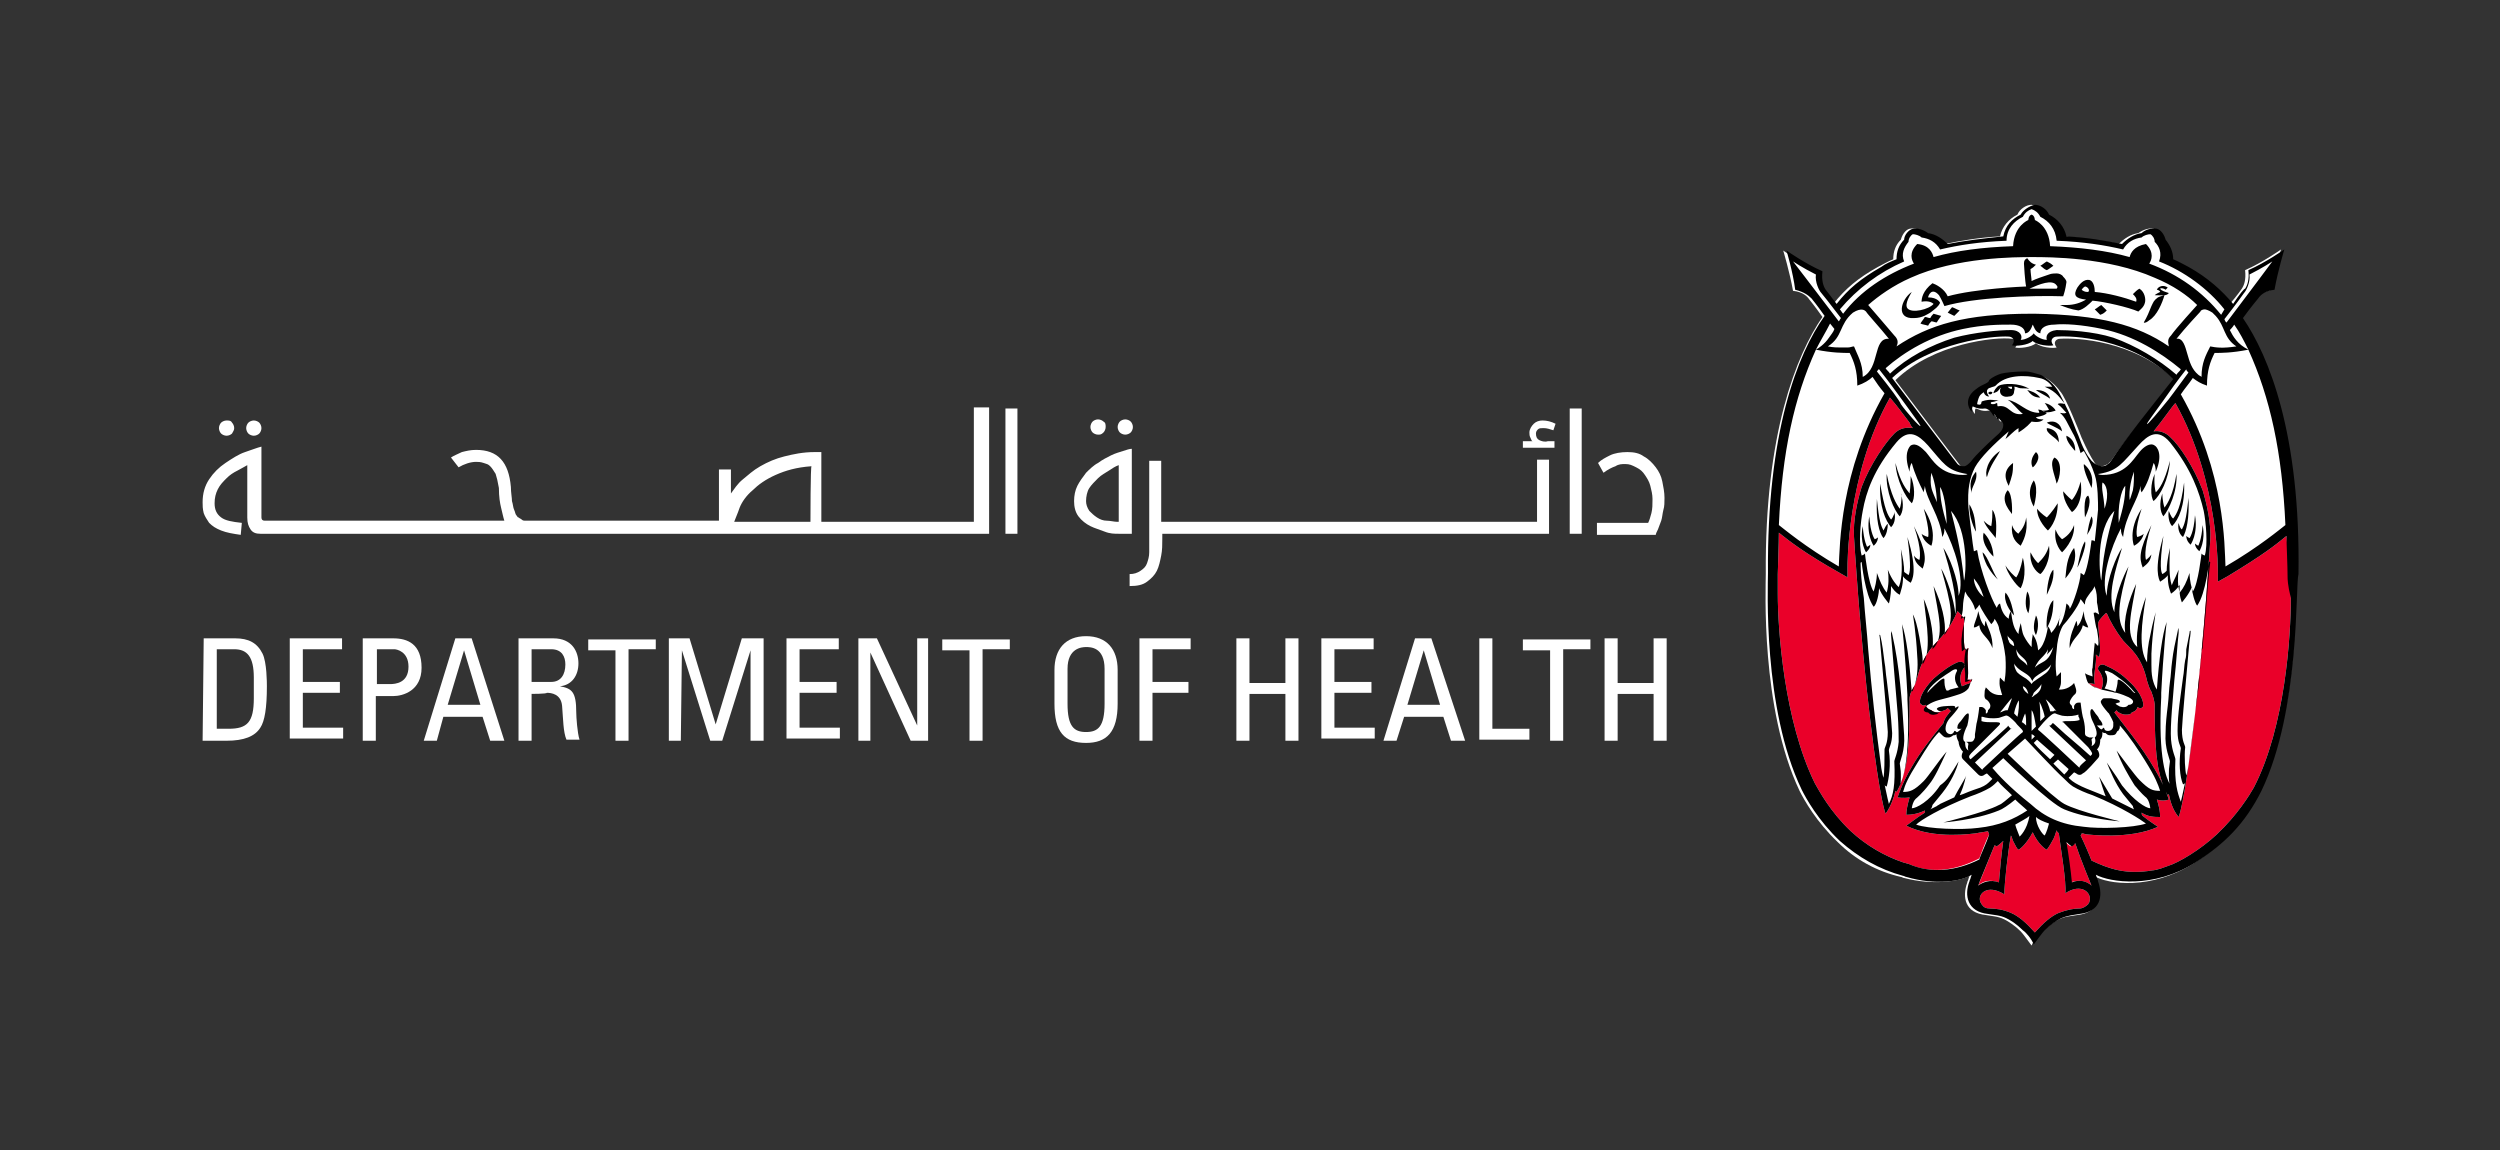 <?xml version="1.0" encoding="utf-8"?>
<!-- Generator: Adobe Illustrator 24.2.0, SVG Export Plug-In . SVG Version: 6.00 Build 0)  -->
<svg version="1.1" id="Layer_1" xmlns="http://www.w3.org/2000/svg" xmlns:xlink="http://www.w3.org/1999/xlink" x="0px" y="0px"
	 viewBox="0 0 229.5 105.6" style="enable-background:new 0 0 229.5 105.6;" xml:space="preserve">
<rect x="0" y="0" width="229.5" height="105.6" fill="#333333" stroke="none"/>
<style type="text/css">
	.st0{fill:#5CB947;fill-opacity:0;}
	.st1{fill:#FFFFFF;}
	.st2{fill:#EA0029;}
</style>
<g id="CLEAR_SPACE">
</g>
<g id="ARTWORK">
	<g>
		<rect class="st0" width="229.5" height="105.6"/>
		<g>
			<path class="st1" d="M210.7,52.7c0.1-12.8-2.7-20-5.1-23.5c0.8-1.1,1.4-1.8,1.4-1.8c0.3-0.3,0.7-0.6,1.5-0.8
				c0.2-1.7,0.9-3.7,0.9-3.7s-1.7,1.2-3.3,1.9c0.1,0.9-0.1,1.4-0.3,1.7c0,0-0.4,0.6-1.1,1.4c-1.1-1.2-2.3-2.4-4.1-3.4
				c-0.4-0.3-0.9-0.5-1.4-0.7c0-0.7-0.2-1.3-0.7-1.8c0-0.4-0.4-0.9-0.8-1l0,0c-0.4-0.1-1,0.1-1.4,0.4c-0.7,0.1-1.3,0.5-1.8,1
				c-1.5-0.3-3.2-0.5-5.1-0.7c-0.2-1-0.8-1.6-1.6-2c-0.2-0.4-0.8-0.8-1.3-0.9l0,0l0,0l0,0l0,0c-0.5,0-1.1,0.4-1.3,0.9
				c-0.8,0.4-1.4,1.1-1.6,2c-1.9,0.1-3.6,0.4-5.1,0.7c-0.5-0.5-1.1-0.9-1.8-1c-0.3-0.3-0.9-0.5-1.4-0.4l0,0c-0.4,0.1-0.7,0.6-0.8,1
				c-0.5,0.5-0.7,1.1-0.7,1.8c-0.5,0.2-1,0.5-1.4,0.7c-1.8,1-3,2-4.1,3.4c-0.6-0.8-0.9-1.3-1-1.3c-0.2-0.3-0.4-0.8-0.3-1.7
				c-1.6-0.7-3.3-1.9-3.3-1.9s0.6,2,0.9,3.7c0.9,0.1,1.3,0.5,1.5,0.8c0,0,0.5,0.6,1.2,1.6c-2.4,3.5-5.3,10.7-5.2,23.6
				c0,1.2-0.5,12.3,3.1,19.9c0.4,0.8,1.5,2.8,3.5,4.7c1.6,1.6,3.6,2.7,5.8,3.2c0.1,0,0.2,0.1,0.3,0.1c2.7,0.7,5.1,0.3,6-0.2
				l-0.1,0.3c0,0.1-0.1,0.2-0.1,0.3c-0.5,1.4-0.2,2.8,1.7,3c0.5,0.1,1.1,0.1,1.7,0.4c0.4,0.2,1,0.6,1.5,1.1c0.2,0.2,0.7,0.9,1,1.3
				l0,0l0,0l0,0c0.2-0.5,0.7-1.1,1-1.3c0.6-0.6,1.1-0.9,1.5-1.1c0.6-0.3,1.2-0.3,1.7-0.4c1.9-0.2,2.2-1.6,1.7-3
				c0-0.1-0.1-0.2-0.1-0.3c0-0.1-0.1-0.3-0.1-0.3c1.3,0.8,5.3,1.3,9.1-1.1c2.6-1.7,4.5-3.5,6.1-6.6
				C211.2,65.1,210.7,53.7,210.7,52.7z M193.8,42.3c-0.1,0.1-0.1,0.1-0.3,0.3c-0.2,0.1-0.4,0.2-0.6,0.2c-0.3,0-0.5-0.1-0.6-0.3
				c-0.4-0.6-0.7-1.2-1.2-2.3c-0.4-1-0.3-0.8-0.9-2.2c-0.3-0.7-0.8-1.8-1.1-2.1c-0.4-0.6-1.2-1.2-1.5-1.3c-0.4-0.1-0.8-0.3-1.4-0.3
				c-0.9,0-1.9,0.1-2.2,0.2c-0.3,0.1-0.9,0.3-1.1,0.6c0,0-0.2,0.2-0.3,0.3c-0.4,0.2-0.5,0.2-1,0.6c-0.8,0.6-0.7,1.6-0.3,2
				c0,0,0,0,0,0c0-0.3,0-0.5,0.1-0.5c0.1,0,0.5,0.3,1.1,0.2c0.5-0.1,0.8,0.7,0.8,0.7l0.1-0.2c0,0,0.1,0.5,0.3,0.5
				c0,0,0.1-0.1,0.1-0.1c0.1,0.2,0.4,0.3,0.4,0.6c0,0.3-0.1,0.5-0.4,0.8c-0.1,0.1-0.9,0.7-1.6,1.5c-0.4,0.4-0.6,0.7-1,1.1
				c-0.2,0.2-0.4,0.4-0.6,0.4c0,0-0.1,0-0.1,0c-0.2,0-0.4-0.1-0.5-0.2c-0.1-0.1-4.1-5.4-6-7.9c3.5-3.4,9.2-4,10.7-3.8
				c0.3,0,0.7,0.3,0.3,0.8c0.3,0.1,1.5,0,1.9-0.4c0.4,0.4,1.6,0.5,1.9,0.4c-0.4-0.5,0-0.8,0.3-0.8c1.4-0.1,6.9,0.1,10.7,3.9
				C197.6,37.3,195.1,40.4,193.8,42.3z"/>
			<g>
				<path class="st2" d="M209.9,49.2c-1.1,0.9-2.1,1.7-5.4,3.7l-0.9,0.5l0-0.6c0-0.1,0.2-8.5-3.9-15.8c-0.3,0.3-1.1,1.5-2,2.6
					c0.5-0.1,1.1,0.1,1.5,0.5c0.9,0.8,2.2,2.8,3,4.9c0.4,1.3,0.8,3.1,0.7,4.6l0,0c0,0-0.5,8.6-1.5,16.9c-0.9,7.5-1.4,8.5-1.4,8.5
					c-0.6-0.7-0.8-1.6-0.9-2.1l-0.1,0.1c0,0-0.5-0.8-0.8-2.2c-0.4-1.7-0.4-4.7-0.4-6.1v0c0,0,0-0.4-0.3-1.2c-0.2-0.3-0.3-0.7-0.4-1
					c0,0,0,0,0,0c-0.5-2.3-1.6-3-2.2-3.7c-0.7-0.9-1.2-1.8-1.5-2.5c0,0,0,0-0.1,0c-0.4,0.4-0.7,0.7-0.7,1c0.1,1.3,0.3,2.3,0.1,3
					c-0.1,0-0.2-0.2-0.3-0.2c0.1,0.9-0.3,1.9-0.1,2.7l-0.5-0.1c0,0.1,0,0.1,0.1,0.1c0.1,0.1,0.1,0.2,0.3,0.2c0,0,0.1,0.1,0.2,0.1
					c0.1,0,0.2,0.1,0.5,0.2c0.3-0.7,0.1-1.3-0.2-1.7c-0.3-0.3,0.1-0.8,0.6-0.5c0.7,0.3,1.4,0.7,2.2,1.5c1.1,1,1.4,2.1,1.2,2.3
					c-0.2,0.2-0.3,0.1-0.5,0c0,0,0,0.1,0,0.1c-0.1,0.2-0.2,0.3-0.5,0.4l0,0c-0.1,0.2-0.3,0.2-0.6,0.2c-0.3,0-0.6-0.2-0.6-0.2
					c-0.1,0-0.1-0.1-0.2-0.2c-0.1,0.1-0.1,0.1-0.2,0.2c0.9,1.2,2.5,3.1,3.7,5.2c0.9,1.5,1.3,2.8,1.3,2.8s-0.5,0.2-1.1,0
					c0.2,0.6,0.3,1.1,0.3,1.6c-0.5,0-1.1,0-1.7-0.4c0,0.1,0,0.2,0.1,0.3c0.5,0.4,1.1,0.8,1.4,1c-2.6,1.2-6.4,0.7-6.5,0.7
					c-0.2,0-0.3-0.1-0.5-0.1c0,0.1-0.1,0.2-0.1,0.2c0.3,0.6,0.9,2,1,2.3c1.7,0.8,3.2,1.3,5.6,0.9c0,0,0.4,0,1.4-0.4
					c1-0.3,3-1.5,4.5-2.9c1.9-1.8,3-3.6,3.4-4.3c2.9-5.6,3.4-14,3.4-17.4c0-1.1,0-1.7,0-1.8C210,51.9,210,50,209.9,49.2z"/>
				<path class="st2" d="M181.7,78.8c0.1-0.3,0.6-1.6,0.9-2.2c0-0.1-0.1-0.2-0.1-0.3c-0.4,0.1-0.7,0.1-1.1,0.2
					c-0.2,0-3.8,0.6-6.4-0.7c0.3-0.2,0.9-0.7,1.7-1.2c0-0.1,0-0.1,0-0.2c-0.6,0.3-1.2,0.4-1.7,0.4c0-0.4,0.1-0.9,0.3-1.6
					c-0.6,0.1-1.1,0-1.1,0s0.4-1.3,1.3-2.8c0.8-1.4,1.9-2.8,2.9-4c0.1-0.5,0.5-0.9,0.5-0.9c0,0,0.1-0.2,0.2-0.2
					c-0.1-0.1-0.2-0.2-0.3-0.3c-0.1,0.1-0.2,0.2-0.3,0.2c-0.3,0.1-0.5,0.2-0.6,0.2c-0.3,0-0.5-0.1-0.6-0.2l0,0
					c-0.3-0.1-0.4-0.2-0.5-0.4c0,0,0-0.1,0-0.1c-0.2,0.1-0.3,0.1-0.5-0.1c-0.2-0.2,0.1-1.2,1.2-2.3c0.8-0.7,1.5-1.2,2.2-1.5
					c0.5-0.2,0.8,0.2,0.6,0.5c-0.3,0.4-0.5,1-0.2,1.7c0.3-0.1,0.4-0.2,0.5-0.2c0.1,0,0.3-0.1,0.4-0.3c0,0,0-0.1,0.1-0.1l-0.5,0
					c0.2-0.6-0.1-2,0.1-2.9c-0.1,0-0.2,0.2-0.3,0.2c-0.2-0.8-0.1-2.2-0.1-2.8c0-0.2-0.3-0.5-0.6-0.8c-0.3,0.7-0.7,1.5-1.5,2.4
					c-0.6,0.7-1.6,1.4-2.2,3.7c0,0,0,0,0,0c-0.1,0.4-0.2,0.7-0.4,1c-0.4,0.7-0.3,1.2-0.3,1.2v0c0,1.4,0,4.5-0.4,6.1
					c-0.3,1.5-0.8,2.2-0.8,2.2l-0.1-0.1c-0.1,0.5-0.4,1.4-0.9,2.1c0,0-0.5-1-1.4-8.5c-1-8.3-1.5-16.9-1.5-16.9l0,0
					c-0.1-1.5,0.3-3.3,0.7-4.6c0.8-2.1,2.2-4.1,3-4.9c0.5-0.5,1.1-0.6,1.7-0.5c-0.2-0.2-0.3-0.5-0.3-0.5c-0.6-0.8-1.2-1.6-1.8-2.3
					c-4,7.1-3.9,15.6-3.9,15.6l0,0.9l-0.7-0.4c-3.2-1.8-4.6-2.9-5.6-3.7c0,0.9-0.1,3.8-0.1,3.8c0,0,0,0.7,0,1.8
					c0,3.4,0.6,11.7,3.4,17.4c0.4,0.7,1.4,2.6,3.3,4.4c1.4,1.3,3.1,2.3,4.9,2.9c0.1,0,0.3,0.1,0.4,0.1
					C177.1,80.2,179.4,80,181.7,78.8L181.7,78.8z"/>
				<path class="st2" d="M183.5,81c0.1-1,0.2-2.5,0.4-3.8c-0.3,0.3-0.6,0.5-0.6,0.5c-0.1,0-0.1-0.1-0.2-0.1
					c-0.6,1.5-1.5,3.7-1.5,3.7C182,80.9,182.6,80.7,183.5,81z"/>
				<path class="st2" d="M189.6,82c0.1-1.1-0.4-3.9-0.6-5.5c0,0-0.1-0.1-0.1-0.1c-0.1-0.1-0.1-0.1-0.1-0.2c-0.1,0.3-0.2,0.7-0.4,1
					c-0.2,0.4-0.5,0.8-0.5,0.8c-0.1,0-0.8-0.5-1.3-1.6c-0.5,1-1.2,1.6-1.3,1.6c-0.1,0-0.3-0.4-0.5-0.8c-0.1-0.2-0.1-0.4-0.2-0.5
					c-0.3,1.7-0.6,4.4-0.6,5.4c-1.6-1-2.5,0-2.2,0.7c0,0.1,0.1,0.1,0.1,0.2c0.2,0.3,0.4,0.4,0.8,0.4c0.5,0,1.2,0.1,1.9,0.4
					c0.7,0.3,1.4,0.9,2.2,1.8c0.8-0.9,1.5-1.5,2.2-1.8c0.8-0.3,1.4-0.4,1.9-0.4c0.3,0,0.6-0.2,0.8-0.4c0-0.1,0.1-0.1,0.1-0.2
					C192.1,82,191.1,81,189.6,82z"/>
				<path class="st2" d="M190.1,77.7c0,0-0.2-0.1-0.5-0.4c0.2,1.2,0.4,2.6,0.5,3.7c0.8-0.3,1.5-0.1,1.9,0.3c0,0-1-2.4-1.5-3.9
					C190.3,77.5,190.2,77.7,190.1,77.7z"/>
			</g>
			<g>
				<path d="M184.2,46.4L184.2,46.4L184.2,46.4"/>
			</g>
			<g>
				<polyline points="183.3,46.8 183.3,46.8 183.3,46.8 				"/>
			</g>
			<path d="M197.5,50.9c-0.1,0.6-0.3,0.8-0.8,1.2c-0.3-0.8-0.4-1.5,0.8-3.9c-0.8,2.4-0.5,3.2-0.5,3.2S197.3,51.2,197.5,50.9z
				 M196.2,49.3c0,0-0.3-0.5,0.4-2.6c-1.3,2-0.7,3.4-0.7,3.4s0.7-0.3,0.9-1.1C196.6,49.2,196.2,49.3,196.2,49.3z M200.9,45.7
				c-0.2,2.1-0.4,2.5-0.6,2.9c-0.2-0.1-0.3-0.6-0.3-0.6c-0.1,0.4,0,1,0.4,1.3C200.7,48.8,201,47.6,200.9,45.7z M200.5,44.3
				c-0.3,2.3-0.7,2.9-1,3.3c-0.2-0.1-0.4-0.7-0.4-0.7c-0.1,0.4,0,1.1,0.3,1.4C200,47.7,200.6,46.4,200.5,44.3z M198.7,46.6
				c-0.2-0.6-0.2-1.3-0.2-1.3c-0.3,0.9-0.2,1.7,0.1,2.1c0.5-0.6,1.3-2.3,1.2-3.9C199.5,45.4,199,46.2,198.7,46.6z M197.9,45.2
				c-0.2-0.7-0.1-1.7-0.1-1.7c-0.4,0.9-0.4,2.1-0.1,2.5c0.6-0.5,1.4-2,1.5-3.7C198.7,44.3,198.2,44.9,197.9,45.2z M200.7,49.2
				c0,0.5,0.4,0.8,0.4,0.8s0.7-1,0.4-2.7c-0.1,1.6-0.5,2.1-0.5,2.1S200.8,49.3,200.7,49.2z M201.5,49.9c0,0.4,0.4,0.7,0.4,0.7
				s0.6-0.9,0.3-2.4c-0.1,1.4-0.4,1.9-0.4,1.9S201.6,50,201.5,49.9z M172.9,48.7c-0.2-0.4-0.4-0.8-0.6-2.9c-0.1,1.9,0.2,3.1,0.6,3.6
				c0.3-0.3,0.4-0.9,0.4-1.3C173.2,48.1,173,48.5,172.9,48.7z M173.6,47.7c-0.3-0.4-0.6-0.9-1-3.3c-0.1,2.1,0.5,3.4,1,4
				c0.4-0.4,0.4-1,0.3-1.4C174,46.9,173.8,47.5,173.6,47.7z M174.4,46.7c-0.3-0.4-0.8-1.2-1.2-3.2c-0.1,1.6,0.7,3.4,1.2,3.9
				c0.3-0.4,0.4-1.1,0.1-2.1C174.6,45.4,174.6,46,174.4,46.7z M175.3,45.3c-0.3-0.4-0.8-0.9-1.3-2.8c0.1,1.6,0.9,3.1,1.5,3.7
				c0.3-0.4,0.3-1.6-0.1-2.5C175.4,43.7,175.4,44.7,175.3,45.3z M172.1,49.5c0,0-0.4-0.5-0.5-2.1c-0.3,1.7,0.4,2.7,0.4,2.7
				s0.4-0.3,0.4-0.8C172.4,49.4,172.1,49.5,172.1,49.5z M171.4,50.2c0,0-0.3-0.5-0.4-1.9c-0.3,1.5,0.3,2.4,0.3,2.4s0.4-0.3,0.4-0.7
				C171.6,50.1,171.4,50.2,171.4,50.2z M176.2,51.4c0,0-0.3-0.1-0.5-0.4c0.1,0.6,0.3,0.8,0.8,1.2c0.3-0.8,0.4-1.5-0.8-3.9
				C176.5,50.6,176.2,51.4,176.2,51.4z M177,49.3c0,0-0.4-0.1-0.6-0.3c0.2,0.8,0.9,1.1,0.9,1.1s0.6-1.4-0.7-3.4
				C177.2,48.8,177,49.3,177,49.3z M182.9,59.5c0.1-1.1-0.5-2-0.6-2.5c-0.1,0.1-0.1,0.5-0.1,0.5c-0.4-0.4-0.5-1.1-0.6-1.4
				c-0.1,0.7-0.4,1.1-0.4,1.5c0.2,0,0.3-0.1,0.5-0.2C181.8,58.3,182.6,58.5,182.9,59.5z M190.7,57.5c0,0,0-0.4-0.1-0.5
				c-0.1,0.4-0.7,1.4-0.6,2.5c0.3-1,1-1.2,1.2-2.1c0.2,0.1,0.3,0.2,0.5,0.2c-0.1-0.4-0.4-0.7-0.4-1.5
				C191.2,56.4,191.1,57.1,190.7,57.5z M184.9,56.5c-0.1-0.4-0.3-1.6-0.8-2.1C183.9,55.2,184.5,56.1,184.9,56.5z M187.9,57.7
				c0.2-0.5,0.6-1,0.6-2.6C188,55.5,187.8,57,187.9,57.7z M186.9,58.3c0.3-0.7,0.2-1.5,0-1.8C186.7,57.2,186.6,57.8,186.9,58.3z
				 M186.2,56.3c0.2-0.7,0.2-1.6-0.1-2C185.9,55.1,185.9,55.8,186.2,56.3z M191.4,49.7c-0.4,0.6-0.6,2-0.7,2.4
				C190.8,52,191.6,50.1,191.4,49.7z M191.4,47.5c0,0,0.7-1.3,0.3-2C191.2,45.6,191.4,47.5,191.4,47.5z M189.3,50.7
				c0,0,1.2-1.1,1.1-2.5c-0.3,0.9-1.1,1.3-1.1,1.3s-0.4-0.3-0.6-0.9C188.5,50,189.3,50.7,189.3,50.7z M191.6,49.1
				c0.3-0.5,0.7-1.2,0.4-1.7C191.8,47.9,191.7,48.4,191.6,49.1z M187.9,54.6c0.2-0.5,0.7-1.3,0.6-2.3
				C188.1,52.6,187.9,54,187.9,54.6z M189.6,53.1c0.7-0.8,1.1-1.8,0.8-2.8C189.7,51.2,189.7,52.2,189.6,53.1z M188.1,50.1
				c-0.2,0.7-0.5,1.1-1,1.6c-0.2-0.2-0.4-0.4-0.7-1c-0.1,1.1,0.5,1.8,0.9,2C187.5,52.6,188.3,51.5,188.1,50.1z M185.1,53
				c-0.1,0-0.8-0.7-1-1.1c0.1,0.6,1,1.9,1.4,2.1c0.1-0.2,0.6-1.2,0.2-2.8C185.5,52.2,185.3,52.7,185.1,53z M181,45.3
				c-0.1-0.6,0.6-1.1,0.4-2C180.7,44.1,180.9,44.8,181,45.3z M182.4,51.9c0.4,0.7,0.7,1,1,1.3c-0.5-0.7-0.9-2.1-1.4-2.5
				C182,50.9,182.2,51.5,182.4,51.9z M182.1,48.9c-0.3,1.1,0.9,2.2,0.9,2.2C183,51.1,183,49.8,182.1,48.9z M182.9,46.8
				c0,0.5,0,0.9-0.1,1.5c-0.3-0.1-0.5-0.3-0.7-0.5c0.2,0.6,1,1.4,1.1,1.6C183.3,48.4,183.3,47.3,182.9,46.8z M182.4,43.8
				c0.3-1.1,0.9-1.8,1.2-2.4C182.4,42.2,182.2,43.4,182.4,43.8z M181.4,48.8c-0.1-1-0.1-1.6-0.6-2.5
				C180.7,47.4,181.3,48.7,181.4,48.8z M184.3,45c-0.8,1,0.4,2.1,0.4,2.2C184.7,47.2,184.8,45.4,184.3,45z M184.8,42.5
				c-1.1,0.8-0.6,1.7-0.4,2.1C184.7,43.7,184.8,43.5,184.8,42.5z M185.5,50.1c0.2-0.4,0.7-1.2,0.5-2.6c-0.1,1-0.8,1.5-0.7,1.5
				c0,0-0.4-0.2-0.6-0.8C184.6,49.4,185.1,49.8,185.5,50.1z M191.3,42.6c-0.1,0.6,0.7,2.1,0.7,2.2C192,44.7,192.4,43.5,191.3,42.6z
				 M189.7,40c-0.1,0.5,0.8,1.4,0.8,1.4C190.5,41.4,190.6,40.4,189.7,40z M191,44.2c-0.3,1.2-0.8,1.7-0.8,1.7s-0.4-0.3-0.8-0.8
				c0,1,0.8,1.9,0.8,1.9C190.3,47,191.3,46.2,191,44.2z M188.6,42c-0.5,0.5,0,1.5,0.2,2.4C189.1,43.9,189.4,42.4,188.6,42z
				 M189,40.6c0-0.4-0.1-1.2-1.1-1.3C187.8,39.8,188.7,40.1,189,40.6z M187.9,38.8c0.2,0.2,0.9,0.4,1.4,0.8
				C189.2,38.9,188.6,38.5,187.9,38.8z M186.9,41.5c-0.7,0.8-0.3,1.4-0.3,1.4C186.7,42.9,187.5,42,186.9,41.5z M188,48.7
				c0,0,0.9-0.8,0.9-2.5c-0.5,0.8-1,1.3-1,1.3s-0.5-0.3-0.9-0.8C187,47.8,188,48.7,188,48.7z M186.7,44.1c-0.8,1.2,0,2.4,0,2.4
				C186.7,46.5,187.2,44.9,186.7,44.1z M186.9,35.8c0.2,0.2,0.9,0.5,1.3,0.8C188.1,36.1,187.6,35.8,186.9,35.8z M187.3,36.5
				c-0.4-0.5-0.9-0.6-1.2-0.7C186.4,36.2,186.7,36.5,187.3,36.5z M188.7,37.7c0-0.1-0.4-0.6-1-0.7c0.2,0.2,0.3,0.5,0.4,0.6
				c-0.1,0.1-0.5,0.1-0.6,0.1C187.7,37.9,188.1,37.9,188.7,37.7z M182.6,36c-0.1,0-0.1,0.2,0.1,0.2c0.2,0,0.2-0.2,0.2-0.2
				S182.7,35.9,182.6,36z M188.5,24.4c-0.2-0.2-0.4-0.3-0.6-0.4c-0.2,0.1-0.4,0.3-0.6,0.4c0.2,0.1,0.3,0.3,0.6,0.4
				C188.1,24.7,188.2,24.6,188.5,24.4z M184.9,35.5c0,0,0.1,0.1,0,0.4c0,0.2-0.1,0.5-0.5,0.5c-0.4,0.1-0.8-0.1-0.8-0.5
				c0-0.1,0-0.2,0.1-0.3c-0.1,0-0.1,0.1-0.3,0.3c-0.1,0.1-0.2,0.1-0.4,0.2c0-0.2,0.3-0.6,0.5-0.7c0.4-0.2,1.8-0.3,2.8,0.3
				c-0.4-0.1-0.7,0-1-0.1C185.1,35.5,184.9,35.5,184.9,35.5z M184.7,35.5c0,0-0.4,0-0.4,0s0.2,0.2,0.3,0.2c0.1,0,0.1,0,0.1-0.1
				C184.7,35.6,184.7,35.5,184.7,35.5z M189.4,27.2c-2.8-0.1-8.2,0.1-10.9,0.9c0,0-0.3-0.7-0.5-1c-0.7-0.8-1,0.1-1,0.2
				c0.9,0,1.1,0.5,1.1,0.5c-0.2,0.4-0.4,0.5-0.9,0.9c-0.2,0.1-0.7,0.5-1.5,0.5c-1.7,0.1-1.2-1.7-0.2-2.4c-0.1,0.2-0.7,1.1-0.4,1.5
				c0.4,0.5,2,0.1,2.4-0.4c-0.2-0.2-0.6-0.3-1.1-0.2c0-0.3,0.1-1,1-1.7c0.3,0.1,1.1,0.5,1.4,1.2c2.5-0.7,7-0.9,7.2-0.9
				c-0.1-0.4-0.2-2-0.2-2.1c0-0.3,0.1-0.4,0.3-0.5c0.2,0.3,0.4,0.5,0.8,0.6c-0.2,0.2-0.3,0.3-0.5,0.4c0,0.3,0.1,0.9,0.1,1.1
				c0.4-0.2,1-0.4,1.6-0.6c0.2-0.1,0.6-0.1,0.7-0.1c0.2,0,0.5,0.1,0.6,0.3c0.1,0.1,0.3,0.3,0.3,0.5
				C189.6,26.6,189.5,26.9,189.4,27.2z M188.8,26.2c-0.4-0.6-1.6-0.1-2.5,0.3c0.5,0,0.9,0,1.4,0c0.2,0,0.7,0,1.1,0
				C188.9,26.4,188.9,26.3,188.8,26.2z M177.2,29.2c-0.2,0-0.3-0.1-0.5-0.1c-0.1,0.2-0.3,0.4-0.4,0.6c0.2,0.1,0.4,0.1,0.7,0.2
				c0.1-0.2,0.2-0.3,0.3-0.4c0.2,0,0.3,0.1,0.5,0.1c0.1-0.2,0.2-0.3,0.4-0.6c-0.3-0.1-0.4-0.1-0.7-0.2
				C177.4,28.9,177.3,29,177.2,29.2z M197.8,27.1c0.6,0,1.1,0.1,1.3-0.2c-0.3-0.1-0.7-0.2-0.8-0.4c0.1-0.1,0.4,0,0.5,0.1
				c0.1-0.1,0.1-0.1,0.2-0.2c-0.4-0.3-0.9-0.1-1,0.2c0.1,0,0.3,0.1,0.3,0.2C198.1,26.9,197.9,27,197.8,27.1z M197.5,28.1
				c-0.2,0.5-0.4,1-0.7,1.5c0.1,0.1,0.4-0.1,0.5-0.2c0.7-0.4,1.2-1.6,1.4-2.3c0,0-0.4,0.1-0.6,0.2C197.7,27.6,197.7,27.7,197.5,28.1
				z M192.3,28.4c0.2,0.2,0.3,0.3,0.5,0.5c0.3-0.1,0.4-0.2,0.6-0.4c-0.2-0.2-0.3-0.3-0.5-0.5C192.7,28.1,192.5,28.3,192.3,28.4z
				 M196.9,27.8c-0.1,0.4-0.4,0.6-0.6,0.8c-0.9-0.4-3.1-0.9-4.2-1c-0.3,0.3-0.8,0.8-1.3,0.9c-0.7-0.1-1.2-0.3-1.7-0.5
				c0.3,0,0.4,0,0.6,0c0.7,0,1.3-0.2,1.8-0.5c-1-0.1-1.2-0.4-0.8-1.1c0.2-0.3,0.6-0.8,1.1-0.7c0.4,0.1,0.5,0.7,0.5,1.1
				c1.2,0.1,2.7,0.5,3.8,0.9c0.1-0.3-0.1-0.5-0.3-0.7c0.2-0.2,0.4-0.4,0.6-0.5C196.9,26.8,197,27.5,196.9,27.8z M191.4,26.3
				c0,0-0.2,0.1-0.3,0.3c0.1,0.1,0.3,0.2,0.5,0.2c0,0,0.1,0,0.1,0C191.9,26.6,191.6,26.3,191.4,26.3z M178.8,28.7
				c0.2,0.1,0.4,0.2,0.6,0.3c0.2-0.2,0.3-0.3,0.5-0.5c-0.3-0.1-0.4-0.2-0.7-0.3C179.1,28.3,178.9,28.6,178.8,28.7z M207.6,72.6
				c-1.5,3-3.4,4.9-6.1,6.6c-3.8,2.4-7.8,1.8-9.1,1.1c0,0,0.1,0.3,0.1,0.3s0.1,0.2,0.1,0.3c0.5,1.4,0.2,2.8-1.7,3
				c-0.5,0.1-1,0.1-1.7,0.4c-0.4,0.2-1,0.6-1.5,1.1c-0.2,0.2-0.7,0.9-1,1.3l0,0l0,0l0,0c-0.2-0.5-0.7-1.1-1-1.3
				c-0.6-0.6-1.1-0.9-1.5-1.1c-0.6-0.3-1.2-0.3-1.7-0.4c-1.9-0.2-2.2-1.7-1.7-3c0-0.1,0.1-0.2,0.1-0.3l0.1-0.3c-0.9,0.6-3.3,1-6,0.2
				c-0.1,0-0.2-0.1-0.3-0.1c-2.2-0.6-4.1-1.7-5.8-3.2c-2-1.9-3.1-3.9-3.5-4.7c-3.6-7.5-3.1-18.7-3.1-19.9
				c-0.1-12.9,2.7-20.1,5.2-23.6c-0.7-1-1.2-1.6-1.2-1.6c-0.3-0.3-0.7-0.6-1.5-0.8C164.6,25,164,23,164,23s1.7,1.2,3.3,1.9
				c-0.1,0.9,0.1,1.4,0.3,1.7c0,0,0.4,0.5,1,1.3c1.1-1.4,2.2-2.3,4.1-3.4c0.4-0.3,0.9-0.5,1.4-0.7c0-0.7,0.2-1.3,0.7-1.8
				c0-0.4,0.4-0.9,0.8-1l0,0c0.4-0.1,1,0.1,1.4,0.4c0.7,0.1,1.3,0.5,1.8,1c1.5-0.3,3.2-0.5,5.1-0.7c0.2-1,0.8-1.6,1.6-2
				c0.2-0.4,0.8-0.8,1.3-0.9l0,0l0,0l0,0c0.5,0,1.1,0.4,1.3,0.9c0.8,0.4,1.4,1.1,1.6,2c1.9,0.1,3.6,0.4,5.1,0.7
				c0.5-0.5,1.1-0.9,1.8-1c0.3-0.3,0.9-0.5,1.4-0.4l0,0c0.4,0.1,0.7,0.6,0.8,1c0.4,0.5,0.7,1.1,0.7,1.8c0.5,0.2,1,0.5,1.4,0.7
				c1.8,1,3.1,2.2,4.1,3.4c0.6-0.9,1-1.4,1.1-1.4c0.2-0.3,0.4-0.8,0.3-1.7c1.6-0.7,3.3-1.9,3.3-1.9s-0.6,2-0.9,3.7
				c-0.9,0.1-1.3,0.5-1.5,0.8c0,0-0.6,0.7-1.4,1.8c2.4,3.5,5.3,10.7,5.1,23.5C210.7,53.7,211.2,65.1,207.6,72.6z M206.4,32.1
				c-1.5,0.3-2.5,0.3-3.1,0.3c-0.4,0.8-0.7,1.6-0.7,3c-0.6-0.2-0.9-0.4-1.3-0.7c-0.4,0.6-0.7,0.9-1.1,1.5c4.1,7.2,4,13.9,4.1,15.8
				c3.1-1.8,5.1-3.5,5.5-3.8C209.5,41.5,208.4,36.5,206.4,32.1z M200,52.3c-0.1,0.8-0.1,1.4,0.1,2.1c0.4-0.5,0.6-0.9,0.9-1.8
				c0,0.7,0.2,1.4,0.3,1.7c0.5-0.7,0.8-3.5,0.8-3.5s0,0.1,0.3,0.2c0.3-1,0.1-3.1-0.1-4.1c-0.4-1.7-1.1-3.8-3.1-6.3
				c-1.1-1.3-2-0.7-2.9,0.3c-1.5,1.6-1.8,2.3-3.6,2.6c0,0,0,0,0,0c-0.2,0,0,0.1,0.3,0.1c2.1,0,2.8-1.4,3.4-2.1
				c0.4-0.5,1-0.9,1.4-0.6c0.2,0.1,0.8,0.8,0.1,2.4c0-0.4-0.1-0.7-0.2-0.8c-0.3,1.1-0.6,2-1.1,2.7c-0.1-0.2-0.1-0.3-0.1-0.6
				c-0.2,1.3-1.4,2.7-1.6,4.7c-0.1-0.2-0.2-0.3-0.2-0.8c-0.9,1.7-1.9,4.7-1.3,6.2c0-1.5,0.9-3.7,1.4-4.4c-0.6,2-1.4,4.4-0.7,5.9
				c0-1.3,0.8-3.3,1.3-4.2c-0.9,3.2-1.2,4.9-0.3,6.1c-0.2-1.2,0.3-3,1-4.5c-0.4,2.5-1.1,4.7,0.1,5.8c-0.2-1.7,0.5-3.8,0.8-4.6
				c-0.4,2.4-0.7,4.8,0.1,6c0-0.8,0.1-1.7,0.3-2.5c0.2-1.1,0.5-2.1,0.5-2.1s-0.3,1.7-0.4,3.8c0,0.3,0,0.7,0,1c0,0.4,0,0.8,0.1,1.3
				c0.1,0.4,0.2,0.7,0.4,1c0.2-2.8,0.5-5.1,0.9-6.2c0,0-0.3,2.6-0.5,6.5c0,0.1,0,0.3,0,0.4c-0.3,5.7,0.5,7.5,0.8,8
				c0,0-0.1-0.1-0.1-0.8c0-0.6,0-0.6,0.1-1.3c0-0.2-0.5-1.2-0.4-2.6c0-0.8,0.1-1.7,0.2-2.5c0.1-0.8,0.1-1.5,0.2-2.2
				c0.1-0.6,0.1-1.2,0.2-1.9c0.1-0.9,0.3-1.8,0.5-2.7c0.1-0.7,0.1-0.1,0.1,0.1c-0.1,0.8-0.2,2.6-0.4,4.4c-0.1,1.4-0.4,4.1-0.3,5.4
				c0.1,1.1,0.4,1.6,0.4,1.8c-0.1,2.2,0.2,3.1,0.5,3.9c0,0,0.2-0.8,0.4-1.8c0,0.1-0.1,0.2-0.2,0.2c-0.3-0.7-0.4-2-0.2-3.3
				c0-0.2-0.3-0.5-0.3-1.6c0-1.6,0.3-3.3,0.5-4.9c0.1-0.5,0.1-1.1,0.2-1.6c0.1-0.3,0.1-0.6,0.1-1c0.1-0.5,0.2-1,0.3-1.5
				c0-0.1,0-0.2,0.1-0.2c0,0,0,0.4-0.1,0.9c-0.2,2.2-0.7,7.7-0.7,8.2c0,1.1,0.3,1.4,0.3,1.6c-0.1,0.8,0,2.2,0.1,2.6
				c0.1-0.3,0.2-0.9,0.2-0.9s0.3-2.3,0.7-5.5c0.1-0.5,0.1-1,0.2-1.5c0.1-0.5,0.1-0.9,0.1-1.4c0.1-0.6,0.1-1.1,0.2-1.7
				c0-0.3,0-0.5,0.1-0.7c0.1-1.5,0.3-3.2,0.4-4.7c0,0,0.2-2.5,0.3-3.2c-0.1,0-0.1-0.1-0.1-0.1s-0.3,3-1.1,4.1
				c-0.2-0.2-0.5-1.3-0.5-1.7c-0.2,0.6-0.9,1.4-0.9,1.4s-0.3-0.6-0.2-1.6c-0.3,0.4-0.5,0.6-0.8,0.8c-0.1-0.3-0.3-0.7-0.3-1.7
				c-0.1,0.2-0.4,0.4-0.7,0.6c-0.1-0.2-0.6-1.1,0.3-4.2c-0.4,2.9-0.2,3.3-0.1,3.5c0.2-0.1,0.3-0.2,0.4-0.3c0-0.5,0.1-1.2,0.3-2.1
				c-0.1,2.3,0,3,0.2,3.5C199.3,53.7,199.6,53.3,200,52.3z M192.9,53.3c0.2-3,0.8-4.8,1.2-6.4C192.4,48.6,192.7,52.6,192.9,53.3z
				 M193.2,46.7c0.5-1.5,0.1-2.3-0.2-2.4C192.9,45,193.1,45.3,193.2,46.7z M194.5,48c0.4-1.4,0.6-2.2,0.6-3.4
				C194.7,45,194.4,46.5,194.5,48z M195.8,45c0.1-0.5,0.1-1.2,0.1-1.7c-0.2,0.5-0.5,1.6-0.4,2.6C195.6,45.7,195.7,45.3,195.8,45z
				 M192.2,56.3C192.2,56.3,192.2,56.3,192.2,56.3C192.2,56.3,192.2,56.2,192.2,56.3C192.2,56.2,192.3,56.2,192.2,56.3
				c0.1-0.1,0.2-0.1,0.3,0c0.1,0,0.1,0.1,0.2,0.1c-0.1-0.3-0.1-0.7-0.2-1.1c0-0.5,0-0.9-0.2-1.4c0,0,0,0,0-0.1
				c-0.1,0.2-0.2,0.4-0.4,0.6c-0.2,0.3-0.5,0.6-0.5,1l0,0.1l-0.1-0.1c0.1,0.1-0.3-0.4-0.3-0.4c-0.2,0.7-1.3,2.1-1.6,2.4l0,0
				c0,0-0.5,0.7-0.6,2.3c-0.2,1.5,0,2.4,0,2.4l0.4-0.4c0,0,0,0.4,0,0.9c0,0.4-0.2,0.7-0.2,0.7s0.8,0.1,1.4-0.6l0.1,0.3
				c0.1,0.3,0.2,0.6-0.1,0.8c0,0-0.4,0.4-0.4,0.7c0,0.1,0.1,0.2,0.2,0.3l0,0v0c0,0.2,0.1,0.3,0.2,0.3c0-0.2,0-0.3,0-0.3
				c0.1-0.2,0.2-0.3,0.4-0.3c0.1,0,0.2,0,0.2,0s0.1,0.9,0.2,1.3c0.1,0.3,0.2,0.8,0.2,1.2c0,0.1,0,0.2,0,0.3c0,0.3,0.2,0.3,0.4,0.4
				c0.1,0,0.3,0,0.4,0l0,0l0,0c-0.2,0.1-0.2,0.2-0.2,0.2c0,0.1,0.1,0.3,0,0.6l0,0c0.4-0.2,0.4-0.5,0.3-0.8v0l0,0
				c0.3-0.2,0.2-0.7-0.2-1.5c-0.2-0.4-0.3-1-0.1-1.1c0,0,0,0,0,0c0.1,0,0.1,0,0.3,0.3c0.1,0.2,0.3,0.3,0.4,0.6
				c0.2,0.2,0.3,0.4,0.3,0.5c0,0.1,0,0.1-0.1,0.1c0,0-0.1,0-0.1,0c-0.1,0-0.2,0-0.3,0c0.1,0.1,0.4,0.5,0.5,0.3
				c0.3-0.3,0,0.2,0.5,0.2c0.3,0,0.5-0.2,0.5-0.5c0-0.1,0-0.2,0-0.3c-0.1-0.3-0.3-0.6-0.4-0.8l-0.1-0.1c-0.7-0.8-0.7-1-0.6-1.1
				c0.1-0.1,0.1-0.2,0.3-0.2c0.3,0,0.6,0,0.6,0c0.3,0.1,0.8,0.1,0.8,0.3c0,0,0,0.1-0.1,0.1c-0.1,0-0.3,0.1-0.3,0.1
				c0,0,0.1,0.1,0.3,0.2c0.1,0.1,0.6,0.2,0.8,0l0.1-0.1c0.1,0,0.3,0,0.4-0.2c0.1-0.2-0.2-0.4-0.4-0.5c-0.2-0.1-0.7-0.3-1.1-0.4
				c-0.2,0-0.4-0.1-0.5-0.1l-0.9-0.2c0,0-0.5-0.2-0.6-0.2c-0.1,0-0.1-0.1-0.2-0.1c-0.1-0.1-0.3-0.2-0.4-0.3
				c-0.1-0.1-0.2-0.5-0.3-0.9c0.1,0.1,0.4,0.2,0.7,0.3c0-0.1-0.1-0.6,0-0.8c0.1-1.5,0.2-2.3,0.2-2.3s0.3,0.3,0.3,0.3
				c0.1-0.3,0-0.9-0.1-1.5c0,0,0,0,0,0C192.4,57.6,192.3,56.9,192.2,56.3z M193.2,63.2l0.7,0.2c0.1,0,0.2,0.1,0.3,0.1
				c0.1-0.3,0.2-0.7,0.2-1c0-0.4,0.9,0.4,1.4,1c0.2,0.2,0.3,0.1,0.1,0c-0.6-0.8-1.7-1.5-2-1.7c-0.6-0.3-0.8-0.3-0.6,0
				C193.5,62.1,193.5,62.7,193.2,63.2z M194.3,68.9c0.6,0.8,1.7,2.3,2.1,2.7c0.9,0.9,1.2,1,1.9,1c-0.2-0.6-0.4-1.2-1.4-2.8
				c-0.5-0.8-1.4-2.2-2.3-3.2c0,0.2,0,0.3-0.1,0.4c0,0,0,0.1-0.1,0.1c-0.1,0.1-0.1,0.2-0.2,0.3c-0.1,0.1-0.3,0.1-0.5,0.1
				c-0.2,0-0.3-0.1-0.4-0.2c-0.1,0-0.2,0-0.3-0.1c0,0.3,0,0.5-0.2,0.7c0,0.2,0,0.6-0.3,0.9c0,0,0.1,0.1,0.1,0.1
				c0.2,0.4,0.1,0.6,0,0.7c-0.1,0.1-1.1,1.3-1.4,1.4c-0.3,0.3-0.6,0-0.6,0l-0.2-0.1c0,0-0.3,0.3-0.5,0.5c0,0,0,0,0.1,0.1l0,0
				c0.3,0.3,0.7,0.5,1.1,0.7c0.4,0.2,1.5,0.6,2.2,0.9c-0.2-0.5-0.4-1.2-0.6-1.8c0.2,0.3,0.7,1.2,1.2,2c0,0,0.1,0,0,0
				c0.6,0.3,1.4,0.7,2,1c-0.1-0.2-0.1-0.3-0.1-0.3s-0.5-0.6-0.9-1.1c-0.8-1.1-1.2-2.2-1.5-2.9c0.9,1.3,1.1,1.6,1.4,2.1
				c1.1,1.4,2.2,2.1,2.6,2.1c-0.1-0.8-0.4-1-0.4-1s-0.5-0.4-1.1-1.2c0.1,0.2,0.3,0.4,0,0c-0.2-0.3-0.1-0.2,0,0
				C195.4,71.2,194.8,70.2,194.3,68.9z M191.3,75.9c1.4,0.2,4.6,0.1,5.7-0.3c-0.4-0.3-2.2-1.5-4.9-2.6c-0.6-0.2-1.3-0.5-1.8-0.8
				c-0.3-0.2-0.5-0.4-0.8-0.7c-0.9-0.8-3.2-3.3-3.6-3.7l-1.6,1.4c0,0,4.1,4,5.2,4.6c1.3,0.7,5.1,1.6,5.1,1.6s-2.9-0.2-5.1-1.1
				c-1.3-0.5-5.6-4.7-5.6-4.7l-1,0.9c0.5,0.6,1.6,1.8,3.5,3.3C187.7,75,189.2,75.7,191.3,75.9z M186.9,75c0,0.8,0.6,1.6,0.8,1.7
				c0,0,0.2-0.3,0.4-1.1C187.5,75.4,187.1,75.2,186.9,75z M179.8,69.9c-0.2,0.8-0.7,1.9-1.5,2.9c-0.4,0.5-0.9,1.1-0.9,1.1
				s0,0.1-0.1,0.3l-0.1,0.1l0.6-0.3c0.1-0.1,0.2-0.1,0.3-0.2c0.4-0.2,0.9-0.4,1.3-0.6c0.4-0.8,1-1.7,1.1-2c-0.1,0.2-0.1,0.7-0.6,1.8
				l0.3-0.1c0.7-0.3,1.3-0.5,1.6-0.6c0.5-0.2,0.7-0.4,0.9-0.6c0,0,0.1-0.1,0.2-0.2c0,0-0.5-0.5-0.5-0.5l-0.2,0.1c0,0-0.3,0.3-0.6,0
				c-0.2-0.2-1.3-1.3-1.4-1.4c-0.1-0.1-0.2-0.3,0-0.7c0,0,0,0,0,0c-0.3-0.3-0.4-0.7-0.4-0.9c-0.1-0.2-0.2-0.4-0.2-0.7
				c-0.1,0.1-0.2,0.1-0.3,0.1c-0.1,0.1-0.3,0.2-0.4,0.2c0,0-0.1,0-0.1,0c-0.2,0-0.3,0-0.5-0.2c-0.1-0.1-0.1-0.1-0.3-0.3c0,0,0,0,0,0
				c-0.6,0.6-1.1,1.4-1.9,2.7c-1,1.6-1.2,2.1-1.4,2.8c0.6,0,1-0.1,1.9-1c0.4-0.4,1.4-1.9,2.1-2.7c-0.6,1.3-1.1,2.4-1.6,3
				c-0.6,0.8-1.2,1.3-1.2,1.3s-0.3,0.2-0.4,0.9c0.4,0,1.6-0.6,2.6-2.1C178.8,71.6,179,71.2,179.8,69.9z M179.2,65.7
				c-0.3,0.3-0.6,0.7-0.6,1.2c0,0.3,0.2,0.5,0.5,0.5c0.4-0.1,0.2-0.5,0.5-0.2c0.1,0.1,0.4-0.3,0.5-0.3c-0.2,0-0.5,0.1-0.4-0.2
				c0-0.2,0.2-0.4,0.3-0.5c0.1-0.1,0.5-0.8,0.7-0.7c0.1,0.1,0,0.7-0.1,1.1c-0.4,0.8-0.5,1.4-0.2,1.5l0,0v0c0,0.3,0,0.6,0.3,0.8l0,0
				c-0.1-0.3,0-0.5,0-0.6c0,0,0-0.1-0.2-0.2l0,0l0,0c0.1,0,0.3,0,0.4,0c0.2,0,0.3-0.1,0.4-0.4c0-0.1,0-0.2,0-0.3
				c0.1-0.5,0.1-0.9,0.2-1.2c0.1-0.4,0.2-1.3,0.2-1.3s0.1,0,0.2,0c0.1,0,0.3,0.1,0.4,0.3c0,0.1,0,0.2,0,0.3c0.1,0,0.2-0.1,0.2-0.3v0
				l0,0c0.1-0.1,0.2-0.2,0.2-0.3c0.1-0.3-0.3-0.7-0.4-0.7c-0.2-0.2-0.1-0.5-0.1-0.8l0.1-0.3c0.1,0.1,0.3,0.3,0.4,0.4
				c0.5,0.4,1.1,0.3,1.1,0.3s-0.1-0.3-0.2-0.7c-0.1-0.5,0-0.9,0-0.9l0.4,0.4c0,0,0.2-0.8,0.1-2.3c-0.2-1.7-0.6-2.4-0.6-2.7
				c-0.1-0.4-0.4-0.8-0.4-0.8s0,0.2-0.3,0.5c-0.3-0.4-0.9-1.3-1.1-1.8c-0.1,0.2-0.2,0.3-0.3,0.4l-0.1,0.1l0-0.1
				c-0.1-0.4-0.3-0.7-0.5-1c-0.2-0.2-0.3-0.4-0.4-0.6c-0.1,0.5-0.2,1-0.2,1.4c0,0.4-0.1,0.8-0.2,1.1c0.1,0,0.1-0.1,0.2-0.1
				c0.1-0.1,0.1-0.1,0.2-0.1l0,0l0,0c0,0,0,0,0,0.1c-0.1,0.6-0.3,1.3-0.3,1.7c-0.1,0.6,0,1.1,0,1.4c0,0,0.4-0.3,0.4-0.3
				s-0.3,0.9-0.1,2.3c0,0.2,0,0.7,0,0.8c0.3,0,0.5-0.2,0.6-0.3c-0.1,0.4-0.2,0.7-0.3,0.9c-0.4,0.5-1.1,0.6-1.7,0.8
				c-0.7,0.2-1.4,0.3-2,0.7c-0.2,0.1-0.4,0.3-0.4,0.5c0.1,0.2,0.3,0.2,0.4,0.2l0.1,0.1c0.2,0.2,0.7,0.1,0.8,0
				c0.1-0.1,0.3-0.2,0.3-0.2c0,0-0.2,0-0.3-0.1c0,0-0.1-0.1-0.1-0.1c0-0.3,1.2-0.3,1.4-0.3c0.2,0,0.3,0,0.3,0.2
				C179.9,64.7,180,64.8,179.2,65.7z M179.6,61.7c0.2-0.3-0.1-0.4-0.6,0c-0.3,0.2-1.5,0.9-2,1.7c-0.1,0.2-0.1,0.3,0.1,0
				c0.6-0.6,1.4-1.4,1.4-1c0,0.3,0,0.7,0.2,1c0.1,0,0.2,0,0.3-0.1l0.8-0.2C179.4,62.6,179.4,62.1,179.6,61.7z M178.4,50.3
				c0.5,0.7,1.4,2.9,1.4,4.4c0.6-1.5-0.4-4.5-1.3-6.2c0,0.5-0.1,0.6-0.2,0.8c-0.2-1.9-1.4-3.3-1.6-4.7c0,0.2-0.1,0.4-0.1,0.6
				c-0.4-0.8-0.8-1.6-1.1-2.7c-0.1,0.1-0.2,0.4-0.2,0.8c-0.6-1.7,0-2.3,0.1-2.4c0.5-0.3,1,0.2,1.4,0.6c0.6,0.7,1.3,2.1,3.4,2.1
				c0.4,0,0.5-0.1,0.3-0.1c0,0,0,0,0,0c-1.8-0.3-2.1-1-3.5-2.6c-0.9-1-1.8-1.6-2.9-0.3c-2.1,2.5-2.8,4.6-3.1,6.3
				c-0.2,1-0.4,3-0.1,4.1c0.3-0.1,0.3-0.2,0.3-0.2s0.3,2.8,0.8,3.5c0.1-0.3,0.3-1,0.3-1.7c0.3,0.8,0.5,1.3,0.9,1.8
				c0.2-0.7,0.2-1.4,0.1-2.1c0.4,1,0.8,1.4,1,1.6c0.2-0.5,0.4-1.2,0.2-3.5c0.2,0.9,0.3,1.5,0.3,2.1c0.1,0.1,0.3,0.2,0.4,0.3
				c0.1-0.2,0.3-0.6-0.1-3.5c1,3.2,0.4,4,0.3,4.2c-0.3-0.2-0.6-0.4-0.7-0.6c0,0.9-0.2,1.3-0.3,1.7c-0.4-0.2-0.6-0.5-0.8-0.8
				c0,1-0.2,1.6-0.2,1.6s-0.7-0.8-0.9-1.4c0,0.4-0.2,1.5-0.5,1.7c-0.8-1.1-1.1-4.1-1.1-4.1s-0.1,0-0.1,0.1c0,0.7,0.1,1.9,0.3,3.2v0
				c0.1,1.5,0.3,3.2,0.4,4.7c0.3,3.6,0.7,7.2,1.2,10.9c0,0,0.1,0.6,0.2,0.9c0.1-0.4,0.1-1.8,0.1-2.6c0-0.2,0.3-0.5,0.3-1.6
				c0-0.4-0.5-6-0.7-8.2c0-0.3-0.1-0.9-0.1-0.9c0,0.1,0,0.2,0.1,0.2c0.2,0.8,0.3,1.7,0.4,2.5c0.1,0.5,0.1,1,0.2,1.6
				c0.2,1.6,0.4,3.2,0.5,4.9c0,1-0.3,1.3-0.3,1.6c0.2,1.3,0,2.6-0.2,3.3c-0.1,0-0.2-0.1-0.2-0.2c0.2,1,0.4,1.8,0.4,1.8
				c0.4-0.8,0.6-1.7,0.5-3.9c0-0.2,0.3-0.7,0.4-1.8c0-0.3,0-1.4-0.1-2.7c-0.2-2.4-0.4-4.7-0.6-7.1c0-0.1,0-0.4,0-0.4
				c0,0.1,0.1,0.2,0.1,0.3c0.7,3,0.9,6.2,1.1,9.3c0.1,1.4-0.4,2.4-0.4,2.6c0.1,0.7,0.1,0.7,0.1,1.3c0,0.7-0.1,0.8-0.1,0.8
				c0.2-0.5,1-2.3,0.7-8c0-0.1,0-0.3,0-0.4c-0.2-3.9-0.5-6.5-0.5-6.5c0.4,1.1,0.7,3.5,0.9,6.2c0,0,0.1-0.1,0.1-0.1
				c0.4-1,0.5-2.1,0.4-3.2c-0.1-2.1-0.4-3.8-0.4-3.8s0.1,0.2,0.1,0.2c0.1,0.2,0.3,0.8,0.5,1.9c0.1,0.7,0.3,1.5,0.3,2.2
				c0,0.1,0,0.2,0,0.3l0,0c0.8-1.2,0.4-3.5,0.1-6c0.4,0.8,1,3,0.8,4.6c1.2-1.1,0.5-3.3,0.1-5.8c0.7,1.5,1.2,3.3,1,4.5
				c1-1.3,0.6-2.9-0.3-6.1c0.5,0.8,1.2,2.9,1.3,4.2C179.7,54.8,179,52.3,178.4,50.3z M189,57.5c0,0,0.5-0.5,0.7-2.1
				c0.1,0.1,0.3,0.2,0.3,0.5c0.3-0.4,1-2.5,1-3.3c0.2,0.1,0,0,0.3,0.2c0.2-0.3,0.5-1.5,0.7-3.2c0.1,0,0.2,0,0.3,0.1
				c0.1-0.8,0.2-2,0.3-2.9c0-0.7,0-2.3-0.3-3.2c-0.3-0.9-0.5-1.3-1-2.2c0,0-0.2,0.1-0.3,0.2c-0.1-0.4-0.5-1.5-0.7-1.8
				c-0.5-0.9-0.7-1.5-1.2-1.9c0.2,0,0.3,0.1,0.6,0c-0.3-0.3-0.4-0.5-0.8-0.8c0.1-0.1,0.3-0.1,0.7,0c-0.5-0.5-0.7-1.1-1.9-1.6
				c0.2,0,0.4,0,0.7,0c-0.2-0.3-0.6-0.7-1.2-0.8c-1.3-0.3-3.1-0.3-4,0.7c-0.1,0.1-0.3,0.1-0.5,0.2c-0.1,0-0.2,0.1-0.2,0.1
				c-0.1,0.1-0.2,0.3,0.1,0.7c-0.4,0-0.5-0.4-0.5-0.4c-0.1,0.1-0.3,0.2-0.4,0.4c-0.1,0.2-0.2,0.6-0.2,0.7c0,0,0.4,0.2,0.4-0.2
				c0-0.1,0.6-0.2,0.8-0.2c0.3,0,0.6,0.1,0.9,0c-0.1,0-0.5,0.2-0.7,0.2c-0.2,0-0.2,0.2,0,0.2c0.2,0,0.2,0,0.4-0.1
				c0.1,0,0,0.2,0.1,0.3c1.1-0.2,1.1,0.9,2.3,0.7c-0.5-0.4-1-1.1-1.4-1.3c1.1,0.2,1.7,1.2,2.9,1.2c0-0.1,0-0.1-0.1-0.3
				c0.4,0,0.7,0.3,0.8,0.3c-0.1,0.2-0.5,0.3-1,0.4c0.1,0.2,0.5,0.2,0.7,0.2c-0.2,0.2-0.5,0.3-1.1,0.2c-0.2,0.2-0.4,0.5-1.2,1
				c0-0.2,0-0.2,0-0.4c-0.5,0.3-0.9,0.8-1.2,1c0.1-0.2,0.2-0.5,0.3-0.7c-1.4,1.2-2.6,2.4-3.1,3.3c-0.5,1-0.7,2-0.6,3.7
				c0.1,0.9,0.4,3.5,0.5,4c0.1,0,0.2-0.1,0.3-0.1c0.3,1.9,1.3,4.5,1.8,5.3c0.1-0.2,0.1-0.3,0.3-0.4c0.1,0.5,0.3,1.1,0.8,1.4
				c0-0.3,0.1-0.5,0.2-0.7c0.1,0.4,0.1,1.5,0.7,2.1c0-0.3,0.1-0.6,0.2-1c0.1,0.4,0.1,0.8,0.3,1.2c0.2,0.4,0.5,0.8,0.7,1
				c0-0.9,0.1-0.8,0.1-1.2c0,0.1,0.4,0.4,0.5,1.5c0.7-0.5,0.9-2.2,0.9-2.2s0.2,0.2,0.3,0.6c0.6-0.6,0.8-1.4,0.9-2
				C189,56.9,189,57.3,189,57.5z M189.6,66.2c0.8,0,1,0,1.3-0.1c0-0.1,0-0.2-0.1-0.3c0-0.1,0-0.1,0-0.2c0,0,0,0,0,0
				c-0.3,0.1-0.8,0.2-1.5,0.1c-0.3-0.1-0.4-0.1-0.6-0.2c-0.2-0.1-0.6,0.3-0.9,0.6c-0.3,0.3-0.6,0.7-0.7,0.8c0,0,0,0.1,0,0.1
				c0.3,0.2,3.5,3.2,3.7,3.4c0.1,0.1,0.1,0.1,0.1,0c0.1-0.2,0.4-0.4,0.6-0.6c0,0-3.2-3-3.3-3.1c-0.1-0.1-0.1-0.1,0-0.1
				s0.2-0.2,0.2-0.2c0,0,0.1,0,0.1,0c0.1,0.1,1.1,1,1.1,1l1.4,1.2l0.9,0.8c0.1-0.1,0.1-0.1,0.1-0.1c0.1-0.1,0.1-0.2-0.3-0.7
				c-0.1-0.1-2.3-2.3-2.3-2.3C189.2,66.3,189.4,66.2,189.6,66.2z M184.6,66.9c-0.1,0.1-3.3,3.1-3.3,3.1c0.2,0.2,0.4,0.4,0.6,0.6
				c0.1,0.1,0.1,0.1,0.1,0c0.2-0.2,3.4-3.2,3.7-3.4c0,0,0-0.1,0-0.1c-0.1-0.2-0.5-0.5-0.7-0.8c-0.3-0.3-0.7-0.7-0.9-0.6
				c-0.3,0.1-0.3,0.1-0.6,0.2c-0.7,0.1-1.2,0-1.5-0.1c0,0-0.1,0-0.1,0c0,0.1,0,0.2,0,0.2s0,0.1,0,0.2c0.3,0.1,0.5,0.1,1.4,0.1
				c0.3,0,0.4,0.1,0.2,0.3c0,0-2.1,2.1-2.3,2.3c-0.4,0.4-0.5,0.5-0.4,0.7c0,0,0,0,0.1,0.1l0.9-0.8l1.4-1.2c0,0,1-0.9,1.1-1
				c0-0.1,0.1-0.1,0.1,0c0,0,0.2,0.2,0.2,0.2C184.7,66.8,184.7,66.9,184.6,66.9z M184.9,59.3c0,0,0-0.2-0.1-0.4
				c-0.1-0.1-0.3-0.3-0.4-0.4c-0.1-0.1-0.1-0.2-0.1-0.2c0,0.1,0,0.4,0.1,0.5c0,0.1,0.1,0.3,0.3,0.4
				C184.8,59.3,184.9,59.3,184.9,59.3z M184.9,65.5c0,0,0.2,0.2,0.3,0.3c0.1-0.3,0.2-1.4,0.1-1.5C185,64.9,184.9,65.4,184.9,65.5z
				 M183.6,65.4c0.1,0,0.4-0.2,0.6-0.2c0,0,0.1,0,0.1,0l0,0c0.1-0.3,0.3-0.8,0.4-1.1C184.6,64.1,183.8,65.2,183.6,65.4z M186,66.6
				c0-0.4,0-0.9-0.1-1.1c-0.1,0.2-0.2,0.5-0.3,0.8C185.7,66.3,186,66.6,186,66.6z M186.2,63.7c0,0-0.1-0.6-0.5-0.7
				C185.7,63.4,186.2,63.7,186.2,63.7z M186.5,62.8L186.5,62.8L186.5,62.8c0,0,0.1-0.2,0.3-0.3c0.1-0.1,1.1-0.7,1.2-0.9
				c0.2-0.2,0.3-0.6,0.3-0.6s-0.2,0.3-0.5,0.5c-0.3,0.2-1,0.6-1.1,0.8c-0.1,0.1-0.1,0.2-0.1,0.3c0-0.1,0-0.1-0.1-0.2
				c-0.2-0.5-0.9-0.7-1.3-1.1c-0.3-0.3-0.3-0.4-0.3-0.4c0,0.3,0.1,0.5,0.2,0.7c0.1,0.2,0.4,0.4,0.9,0.7
				C186.4,62.6,186.5,62.8,186.5,62.8z M186.1,61.1c0-0.7-0.8-0.8-1-1.5C185.1,60.6,185.8,60.6,186.1,61.1z M186.5,64
				c0,0,0.1,0,0.3-0.2c0.2-0.1,0.4-0.3,0.5-0.5c0.1-0.2,0.1-0.4,0.1-0.5c0,0-0.1,0.2-0.3,0.4c-0.1,0.1-0.3,0.3-0.4,0.4
				C186.6,63.9,186.5,64,186.5,64z M187.2,64.4c0.1,0.4,0.1,1.4,0.1,1.8l0,0c0.1-0.1,0.2-0.2,0.4-0.4
				C187.7,65.7,187.5,64.9,187.2,64.4z M186.5,67.1c0,0,0.3-0.3,0.4-0.4c0,0,0,0,0,0c-0.1-0.6-0.2-1.3-0.4-1.5
				C186.5,65.4,186.5,66.3,186.5,67.1z M186.5,67.4c0,0.2,0,0.4,0,0.5c0,0,0.3-0.3,0.3-0.3S186.6,67.4,186.5,67.4z M186.7,68.2
				c0.4,0.5,1.1,1.1,1.5,1.5c0.3-0.3,0.4-0.4,0.4-0.4l-1.6-1.4C186.9,68,186.8,68.1,186.7,68.2z M188.5,70.1c0.3,0.3,0.7,0.7,1,1
				c0.2-0.2,0.3-0.3,0.4-0.5l-1-0.9C189,69.7,188.8,69.8,188.5,70.1z M188.8,65.3c-0.2-0.2-0.6-0.8-1-1.1c0.3,0.6,0.4,1,0.4,1.1l0,0
				c0,0,0,0,0.1,0c0.1,0,0.1,0,0.2,0C188.6,65.2,188.7,65.2,188.8,65.3C188.8,65.3,188.8,65.3,188.8,65.3z M188.5,59.4
				c-0.2,0.3-0.4,0.5-0.6,0.7c0.1-0.2,0.1-0.5,0.1-0.5c-0.1,0.3-0.4,0.6-0.6,0.8c-0.5,0.5-0.6,0.9-0.6,0.9s0.1-0.2,0.7-0.5
				C188.1,60.5,188.3,60,188.5,59.4z M181.2,53.1c0,0.6,0.4,1.3,0.9,1.7C181.8,53.9,181.6,53.6,181.2,53.1z M192.9,42.8
				c0.2,0,0.4,0,0.6-0.2c0.2-0.1,0.2-0.2,0.3-0.3c1.3-2,3.8-5.1,5.7-7.5c-3.8-3.8-9.3-4-10.7-3.9c-0.3,0-0.7,0.3-0.3,0.8
				c-0.3,0.1-1.5,0-1.9-0.4c-0.4,0.4-1.6,0.5-1.9,0.4c0.4-0.5,0-0.8-0.3-0.8c-1.4-0.1-7.2,0.5-10.7,3.8c1.9,2.5,5.9,7.8,6,7.9
				c0.1,0.1,0.3,0.2,0.5,0.2c0,0,0.1,0,0.1,0c0.2,0,0.4-0.2,0.6-0.4c0.4-0.5,0.6-0.7,1-1.1c0.8-0.8,1.5-1.4,1.6-1.5
				c0.3-0.3,0.4-0.5,0.4-0.8c0-0.3-0.3-0.4-0.4-0.6c0,0-0.1,0.1-0.1,0.1c-0.1-0.1-0.3-0.5-0.3-0.5l-0.1,0.2c0,0-0.3-0.7-0.8-0.7
				c-0.6,0.1-1.1-0.2-1.1-0.2c0,0-0.1,0.2-0.1,0.5c0,0,0,0,0,0c-0.4-0.4-0.6-1.3,0.3-2c0.5-0.4,0.6-0.4,1-0.6
				c0.2-0.1,0.3-0.2,0.3-0.3c0.3-0.3,0.8-0.5,1.1-0.6c0.4-0.1,1.3-0.2,2.2-0.2c0.5,0,1,0.2,1.4,0.3c0.3,0.1,1.1,0.7,1.5,1.3
				c0.3,0.4,0.8,1.5,1.1,2.1c0.6,1.4,0.5,1.3,0.9,2.2c0.4,1.1,0.7,1.7,1.2,2.3C192.4,42.7,192.6,42.7,192.9,42.8z M199.8,34.4
				c0.1-0.2,0.3-0.3,0.4-0.5c-1.8-1.5-4.3-3.1-7.2-3.7c-1.9-0.4-3.5-0.5-4.4-0.4c-0.8,0-1.3,0.3-1.3,0.8c-0.5-0.1-0.6-0.7-0.7-0.8
				c-0.1,0.3-0.3,0.8-0.7,0.8c0-0.5-0.5-0.8-1.3-0.8c-1,0-2.5,0-4.4,0.4c-2.9,0.6-5.4,2.1-7.1,3.6c0.1,0.2,0.3,0.3,0.4,0.5
				c1.6-1.5,3.7-2.6,5.9-3.3c1.9-0.5,4.1-0.7,5.2-0.7c0.9,0,1.1,0.6,0.9,0.9c0.4,0,1-0.3,1.2-0.6c0.1,0.2,0.7,0.6,1.2,0.6
				c-0.1-0.3,0-0.8,0.9-0.9c1,0,3.3,0.1,5.2,0.7C196,31.7,198.2,33,199.8,34.4z M200.8,32.5c0.2,0.7,0.4,1.4,1,1.9
				c0.1,0.1,0.2,0.1,0.3,0.2l0,0c0-1.3,0.4-2,0.8-2.8l0,0v0c0.5,0.1,1.1,0.2,2.4,0c-1.2-0.8-1-1.8-1.9-2.8c-0.1-0.1-0.2-0.2-0.3-0.3
				c-0.3-0.2-0.6-0.3-0.7-0.3c-0.2,0-0.4,0.1-0.4,0.2c-0.1,0.1-1.4,1.5-2.2,2.5C200.4,31,200.6,31.8,200.8,32.5z M201.7,28
				c-0.9-0.9-2.2-1.8-3.9-2.5c-4.3-1.9-9.7-1.9-11.2-1.9l0,0c0,0,0,0,0,0c-1.6,0-7,0-11.2,1.9c-1.6,0.7-3,1.7-3.9,2.5
				c0,0,1.9,2.2,2.4,2.8c0.3,0.3,0.4,0.6,0.2,1c3-2,6.3-3,12.4-3h0.3c5.9,0.1,9.4,1,12.3,3c-0.1-0.5-0.1-0.7,0.2-1
				C199.7,30.2,201.7,28,201.7,28z M171.3,28.6L171.3,28.6c-0.1-0.1-0.4-0.4-1.2,0.1c-1.3,1.1-0.9,2.2-2.3,3.1
				c0.5,0.1,0.9,0.1,1.2,0.1c0.2,0,0.4,0,0.6,0c0.3,0,0.4-0.1,0.6-0.1l0,0c0.3,0.8,0.8,1.5,0.8,2.8c1.6-0.8,0.9-3.6,2.4-3.5
				C172.6,30.1,171.4,28.8,171.3,28.6z M172.3,34.1c1.2,1.5,2.1,2.7,2.2,3c0.4,0.6,1.8,2.2,1.8,2c0-0.1-0.9-1.3-1.4-2
				c-0.8-1.1-1.6-2.2-2.4-3.2C172.4,33.9,172.4,34,172.3,34.1z M178.1,44.7c0,1.1,0.2,2,0.6,3.4C178.7,46.6,178.4,45.1,178.1,44.7z
				 M177.3,43.4c-0.1,0.5-0.1,1.2,0.1,1.7c0.1,0.3,0.3,0.7,0.4,1C177.8,45,177.5,43.9,177.3,43.4z M180.3,53.3
				c0.2-0.6,0.4-4.6-1.2-6.4C179.5,48.5,180,50.3,180.3,53.3z M175.9,75.7c1.1,0.4,4.2,0.5,5.7,0.3c1.9-0.2,3.3-0.8,4.5-1.6
				c-0.3-0.3-0.7-0.6-1.1-1c-0.6,0.5-1.2,0.9-1.5,1c-2.2,0.9-5.1,1.1-5.1,1.1s3.8-0.9,5.1-1.6c0.3-0.1,0.7-0.5,1.2-0.9
				c-0.5-0.5-1-0.9-1.3-1.3c-0.2,0.2-0.4,0.4-0.7,0.6c-0.5,0.3-1.2,0.6-1.8,0.8C178.1,74.2,176.3,75.3,175.9,75.7z M185,75.7
				c0.1,0.4,0.3,0.8,0.4,1.1c0,0,0.7-0.6,0.9-1.9c-0.1,0.1-0.4,0.3-0.6,0.4C185.5,75.4,185.2,75.6,185,75.7z M198.8,37
				c0.2-0.2,1-1.3,2.1-2.8c-0.1-0.1-0.2-0.2-0.2-0.3c-0.8,1-1.5,2-2.2,3c-0.5,0.7-1.4,1.9-1.4,2C197,39.2,198.4,37.5,198.8,37z
				 M205.1,29.8c-0.1,0.2-0.4,0.5-0.4,0.5c0.3,0.6,0.7,1.3,1.7,1.8C206,31.3,205.6,30.5,205.1,29.8z M204.2,29.3
				c0,0,0.1,0.3,0.2,0.3c2.2-2.9,4.2-5.6,4.2-5.6s-0.9,0.6-2.1,1.2c0.1,0.7-0.3,1.5-0.5,1.7C206,26.9,205.3,27.9,204.2,29.3z
				 M168.9,28.4c0.1,0.1,0.2,0.3,0.3,0.4c1.6-2.1,3.9-3.6,6.5-4.6c-0.2-0.3-0.5-1,0.3-1.8l0,0c1.1,0.1,1.4,0.8,1.5,1.2
				c2.1-0.6,4.5-0.9,7.3-1c0.1-1.9,1.4-2.4,1.4-2.4s0-0.4,0.3-0.5h0c0.3,0.1,0.3,0.5,0.3,0.5s1.3,0.5,1.4,2.4c2.7,0.1,5.2,0.4,7.3,1
				c0.1-0.4,0.4-1,1.5-1.2l0,0c0.8,0.8,0.5,1.5,0.3,1.8c2.7,1,4.9,2.6,6.6,4.7c0.1-0.2,0.2-0.3,0.3-0.5c-1.5-1.9-3.7-3.5-6-4.4
				c0.3-0.8,0-1.4-0.4-1.8c0-0.3-0.2-0.6-0.4-0.7l0,0c-0.2,0-0.6,0.1-0.8,0.3c-0.7,0.1-1.3,0.4-1.7,1.1c-1.7-0.4-3.6-0.7-6.1-0.8
				c-0.1-1.1-0.7-1.8-1.5-2.2c-0.2-0.4-0.5-0.6-0.8-0.7c-0.3,0.1-0.6,0.3-0.8,0.7c-0.8,0.4-1.5,1.1-1.5,2.2
				c-2.5,0.1-4.4,0.4-6.1,0.8c-0.4-0.7-1-1-1.7-1.1c-0.2-0.2-0.6-0.3-0.8-0.3l0,0c-0.2,0.1-0.4,0.4-0.4,0.7
				c-0.4,0.5-0.7,1.1-0.4,1.8C172.5,25,170.5,26.5,168.9,28.4z M168.8,29.5c0.1-0.1,0.1-0.2,0.2-0.3c-1-1.3-1.7-2.2-1.8-2.3
				c-0.2-0.2-0.6-1-0.5-1.7c-1.2-0.6-2.1-1.2-2.1-1.2S166.6,26.6,168.8,29.5z M166.7,32.1c0.2-0.1,0.8-0.5,1.2-1.1
				c0.2-0.3,0.4-0.5,0.5-0.8c0,0-0.4-0.5-0.4-0.5C167.6,30.5,167.1,31.3,166.7,32.1z M163.3,48.2c0.4,0.3,2.4,2,5.5,3.8
				c0.1-1.9,0.1-8.7,4.2-15.9c-0.5-0.6-0.7-0.9-1.1-1.5c-0.3,0.3-0.8,0.6-1.4,0.8c0-1.4-0.3-2.2-0.7-3c-0.6,0-1.6,0-3.1-0.3
				C164.7,36.5,163.6,41.5,163.3,48.2z M181.7,78.9L181.7,78.9c0.1-0.4,0.7-1.6,0.9-2.3c0-0.1-0.1-0.2-0.1-0.3
				c-0.4,0.1-0.7,0.1-1.1,0.2c-0.2,0-3.8,0.6-6.4-0.7c0.3-0.2,0.9-0.7,1.7-1.2c0-0.1,0-0.1,0-0.2c-0.6,0.3-1.2,0.4-1.7,0.4
				c0-0.4,0.1-0.9,0.3-1.6c-0.6,0.1-1.1,0-1.1,0s0.4-1.3,1.3-2.8c0.8-1.4,1.9-2.8,2.9-4c0.1-0.5,0.5-0.9,0.5-0.9
				c0,0,0.1-0.2,0.2-0.2c-0.1-0.1-0.2-0.2-0.3-0.3c-0.1,0.1-0.2,0.2-0.3,0.2c-0.3,0.1-0.5,0.2-0.6,0.2c-0.3,0-0.5-0.1-0.6-0.2l0,0
				c-0.3-0.1-0.4-0.2-0.5-0.4c0,0,0-0.1,0-0.1c-0.2,0.1-0.3,0.1-0.5-0.1c-0.2-0.2,0.1-1.2,1.2-2.3c0.8-0.7,1.5-1.2,2.2-1.5
				c0.5-0.2,0.8,0.2,0.6,0.5c-0.3,0.4-0.5,1-0.2,1.7c0.3-0.1,0.4-0.2,0.5-0.2c0.1,0,0.3-0.1,0.4-0.3c0,0,0-0.1,0.1-0.1l-0.5,0
				c0.2-0.6-0.1-2,0.1-2.9c-0.1,0-0.2,0.2-0.3,0.2c-0.2-0.8-0.1-2.2-0.1-2.8c0-0.2-0.3-0.5-0.6-0.8c-0.3,0.7-0.7,1.5-1.5,2.4
				c-0.6,0.7-1.6,1.4-2.2,3.7c0,0,0,0,0,0c-0.1,0.4-0.2,0.7-0.4,1c-0.4,0.7-0.3,1.2-0.3,1.2v0c0,1.4,0,4.5-0.4,6.1
				c-0.3,1.5-0.8,2.2-0.8,2.2l-0.1-0.1c-0.1,0.5-0.4,1.4-0.9,2.1c0,0-0.5-1-1.4-8.5c-1-8.3-1.5-16.9-1.5-16.9l0,0
				c-0.1-1.5,0.3-3.3,0.7-4.6c0.8-2.1,2.2-4.1,3-4.9c0.5-0.5,1.1-0.6,1.7-0.5c-0.2-0.2-0.3-0.5-0.3-0.5c-0.6-0.8-1.2-1.6-1.8-2.3
				c-4,7.1-3.9,15.6-3.9,15.6l0,0.9l-0.7-0.4c-3.2-1.8-4.6-2.9-5.6-3.7c0,0.9-0.1,3.8-0.1,3.8c0,0,0,0.7,0,1.8
				c0,3.4,0.6,11.7,3.4,17.4c0.4,0.7,1.4,2.6,3.3,4.4c1.4,1.3,3.1,2.3,4.9,2.9c0.1,0,0.3,0.1,0.4,0.1
				C177.2,80.2,179.5,80,181.7,78.9z M181.6,81.3c0.4-0.3,1.1-0.6,1.9-0.3c0.1-1,0.2-2.5,0.4-3.8c-0.3,0.3-0.6,0.5-0.6,0.5
				c-0.1,0-0.1-0.1-0.2-0.1C182.5,79.1,181.6,81.2,181.6,81.3z M189.6,82c0.1-1.1-0.4-3.9-0.6-5.5c0,0-0.1-0.1-0.1-0.1
				c-0.1-0.1-0.1-0.1-0.1-0.2c-0.1,0.3-0.2,0.7-0.4,1c-0.2,0.4-0.5,0.8-0.5,0.8c-0.1,0-0.8-0.5-1.3-1.6c-0.5,1-1.2,1.6-1.3,1.6
				c-0.1,0-0.3-0.4-0.5-0.8c-0.1-0.2-0.1-0.4-0.2-0.5c-0.3,1.7-0.6,4.4-0.6,5.4c-1.6-1-2.5,0-2.2,0.7c0,0.1,0.1,0.1,0.1,0.2
				c0.2,0.3,0.4,0.4,0.8,0.4c0.5,0,1.2,0.1,1.9,0.4c0.7,0.3,1.4,0.9,2.2,1.8c0.8-0.9,1.5-1.5,2.2-1.8c0.8-0.3,1.4-0.4,1.9-0.4
				c0.3,0,0.6-0.2,0.8-0.4c0-0.1,0.1-0.1,0.1-0.2C192.1,82,191.1,81,189.6,82z M192,81.3c0,0-1-2.4-1.5-3.9
				c-0.1,0.2-0.3,0.3-0.3,0.3c0,0-0.2-0.1-0.5-0.4c0.2,1.2,0.4,2.6,0.5,3.7C190.9,80.7,191.6,80.9,192,81.3z M210,53
				c0-1.1-0.1-3-0.1-3.8c-1.1,0.9-2.1,1.7-5.4,3.7l-0.9,0.5l0-0.6c0-0.1,0.2-8.5-3.9-15.8c-0.3,0.3-1.1,1.5-2,2.6
				c0.5-0.1,1.1,0.1,1.5,0.5c0.9,0.8,2.2,2.8,3,4.9c0.4,1.3,0.8,3.1,0.7,4.6l0,0c0,0-0.5,8.6-1.5,16.9c-0.9,7.5-1.4,8.5-1.4,8.5
				c-0.6-0.7-0.8-1.6-0.9-2.1l-0.1,0.1c0,0-0.5-0.8-0.8-2.2c-0.4-1.7-0.4-4.7-0.4-6.1v0c0,0,0-0.4-0.3-1.2c-0.2-0.3-0.3-0.7-0.4-1
				c0,0,0,0,0,0c-0.5-2.3-1.6-3-2.2-3.7c-0.7-0.9-1.2-1.8-1.5-2.5c0,0,0,0-0.1,0c-0.4,0.4-0.7,0.7-0.7,1c0.1,1.3,0.3,2.3,0.1,3
				c-0.1,0-0.2-0.2-0.3-0.2c0.1,0.9-0.3,1.9-0.1,2.7l-0.5-0.1c0,0.1,0,0.1,0.1,0.1c0.1,0.1,0.1,0.2,0.3,0.2c0,0,0.1,0.1,0.2,0.1
				c0.1,0,0.2,0.1,0.5,0.2c0.3-0.7,0.1-1.3-0.2-1.7c-0.3-0.3,0.1-0.8,0.6-0.5c0.7,0.3,1.4,0.7,2.2,1.5c1.1,1,1.4,2.1,1.2,2.3
				c-0.2,0.2-0.3,0.1-0.5,0c0,0,0,0.1,0,0.1c-0.1,0.2-0.2,0.3-0.5,0.4l0,0c-0.1,0.2-0.3,0.2-0.6,0.2c-0.3,0-0.6-0.2-0.6-0.2
				c-0.1,0-0.1-0.1-0.2-0.2c-0.1,0.1-0.1,0.1-0.2,0.2c0.9,1.2,2.5,3.1,3.7,5.2c0.9,1.5,1.3,2.8,1.3,2.8s-0.5,0.2-1.1,0
				c0.2,0.6,0.3,1.1,0.3,1.6c-0.5,0-1.1,0-1.7-0.4c0,0.1,0,0.2,0.1,0.3c0.5,0.4,1.1,0.8,1.4,1c-2.6,1.2-6.4,0.7-6.5,0.7
				c-0.2,0-0.3-0.1-0.5-0.1c0,0.1-0.1,0.2-0.1,0.2c0.3,0.6,0.9,2,1,2.3c1.7,0.8,3.2,1.3,5.6,0.9c0,0,0.4,0,1.4-0.4
				c1-0.3,3-1.5,4.5-2.9c1.9-1.8,3-3.6,3.4-4.3c2.9-5.6,3.4-14,3.4-17.4C210,53.7,210,53.1,210,53z"/>
		</g>
		<g>
			<g>
				<path class="st1" d="M18.7,58.6h2.9c1.2,0,2,0.4,2.5,1.4c0.4,0.8,0.4,2.7,0.4,3c0,2-0.2,3.2-0.6,3.8c-0.5,0.8-1.5,1.2-3.1,1.2
					h-2.2L18.7,58.6L18.7,58.6z M19.9,66.9h1.1c1.7,0,2.3-0.6,2.3-2.8v-1.9c0-1.9-0.6-2.6-1.8-2.6h-1.6L19.9,66.9L19.9,66.9z"/>
				<path class="st1" d="M26.6,68v-9.4h4.8v1h-3.6v3h3.4v1h-3.4v3.2h3.7v1H26.6z"/>
				<path class="st1" d="M33.3,68v-9.4h2.8c1.3,0,2.6,0.5,2.6,2.7c0,2.1-1.7,2.6-2.6,2.6h-1.6V68L33.3,68L33.3,68z M34.5,62.8h1.3
					c0.5,0,1.7-0.1,1.7-1.6c0-1.4-1.1-1.6-1.3-1.6h-1.6V62.8z"/>
				<path class="st1" d="M41.8,58.6h1.5l3,9.4h-1.3l-0.7-2.2h-3.6L40.1,68h-1.2L41.8,58.6z M42.6,59.7L42.6,59.7l-1.5,5h3L42.6,59.7
					z"/>
				<path class="st1" d="M48.8,63.7V68h-1.2v-9.4h3.2c1.7,0,2.3,1.2,2.3,2.3c0,1.1-0.6,2-1.7,2.1v0c1.1,0.2,1.5,0.5,1.5,2.4
					c0,0.4,0.1,1.9,0.3,2.5H52c-0.3-0.7-0.3-1.9-0.4-3.1c-0.1-1.1-1-1.2-1.4-1.2C50.2,63.7,48.8,63.7,48.8,63.7z M48.8,62.6h1.8
					c0.9,0,1.3-0.7,1.3-1.6c0-0.7-0.3-1.4-1.3-1.4h-1.8L48.8,62.6L48.8,62.6z"/>
				<path class="st1" d="M60.2,58.6v1h-2.5V68h-1.2v-8.3H54v-1H60.2z"/>
				<path class="st1" d="M62.5,68h-1.1v-9.4h1.9l2.4,7.9h0l2.4-7.9h2V68h-1.2v-8.3h0L66.3,68h-1.1l-2.6-8.3h0L62.5,68L62.5,68z"/>
				<path class="st1" d="M72.2,68v-9.4h4.8v1h-3.6v3h3.4v1h-3.4v3.2h3.7v1H72.2z"/>
				<path class="st1" d="M85.2,58.6V68h-1.6l-3.7-8.1h0V68h-1.1v-9.4h1.7l3.7,8h0v-8H85.2z"/>
				<path class="st1" d="M92.7,58.6v1h-2.5V68H89v-8.3h-2.5v-1H92.7z"/>
				<path class="st1" d="M96.8,64.6v-3.1c0-1.9,1-3.1,2.9-3.1s2.9,1.2,2.9,3.1v3.1c0,2.6-1,3.6-2.9,3.6
					C97.7,68.2,96.8,67.2,96.8,64.6z M101.4,64.6v-3.2c0-2-1.3-2-1.7-2s-1.7,0.1-1.7,2v3.2c0,2.1,0.6,2.6,1.7,2.6
					S101.4,66.7,101.4,64.6z"/>
				<path class="st1" d="M104.6,68v-9.4h4.7v1h-3.5v3h3.3v1h-3.3V68H104.6z"/>
				<path class="st1" d="M113.5,68v-9.4h1.2v4.1h3.3v-4.1h1.2V68h-1.2v-4.3h-3.3V68H113.5z"/>
				<path class="st1" d="M121.3,68v-9.4h4.8v1h-3.6v3h3.4v1h-3.4v3.2h3.7v1H121.3z"/>
				<path class="st1" d="M129.9,58.6h1.5l3.1,9.4h-1.3l-0.7-2.2h-3.6l-0.7,2.2H127L129.9,58.6z M130.7,59.7L130.7,59.7l-1.5,5h3
					L130.7,59.7z"/>
				<path class="st1" d="M135.8,68v-9.4h1.2v8.3h3.4v1H135.8z"/>
				<path class="st1" d="M146,58.6v1h-2.5V68h-1.2v-8.3h-2.5v-1H146z"/>
				<path class="st1" d="M147.3,68v-9.4h1.2v4.1h3.3v-4.1h1.2V68h-1.2v-4.3h-3.3V68H147.3z"/>
			</g>
			<g>
				<g>
					<path class="st1" d="M23.3,40c0.2,0,0.4-0.1,0.5-0.2s0.2-0.3,0.2-0.5s-0.1-0.4-0.2-0.5s-0.3-0.2-0.5-0.2
						c-0.2,0-0.4,0.1-0.5,0.2s-0.2,0.3-0.2,0.5s0.1,0.4,0.2,0.5S23.1,40,23.3,40z"/>
					<path class="st1" d="M20.8,40c0.2,0,0.4-0.1,0.5-0.2c0.1-0.2,0.2-0.3,0.2-0.5s-0.1-0.4-0.2-0.5c-0.1-0.2-0.3-0.2-0.5-0.2
						c-0.2,0-0.4,0.1-0.5,0.2s-0.2,0.3-0.2,0.5s0.1,0.4,0.2,0.5S20.6,40,20.8,40z"/>
					<path class="st1" d="M89.4,37.4v10.5h-1h-4l0,0h-4h-4c0,0,0,0,0,0l0,0h-1v-6.4l-0.6,0c-1.1,0-2,0.2-2.8,0.4s-1.5,0.5-2.2,0.9
						s-1.1,0.8-1.6,1.2s-0.8,0.9-1.1,1.3v-2.2h-1.1v4.7h-1.3h-4h-4h-4h-4h-0.4c-0.2,0-0.3,0-0.4-0.1s-0.2-0.1-0.3-0.2
						c-0.1,0-0.1-0.1-0.2-0.2c-0.1-0.1-0.1-0.3-0.2-0.5s-0.1-0.5-0.2-0.8c0-0.3-0.1-0.8-0.1-1.3c-0.2-2.3-1.2-3.4-3.2-3.4
						c-0.5,0-0.9,0.1-1.3,0.2c-0.4,0.2-0.7,0.3-1,0.5l0.7,0.9c0.5-0.3,1.1-0.5,1.6-0.5c0.2,0,0.4,0,0.7,0.1s0.4,0.1,0.6,0.3
						c0.2,0.2,0.3,0.4,0.5,0.7c0.1,0.3,0.2,0.7,0.3,1.3c0,0.8,0.1,1.4,0.2,1.8s0.2,0.9,0.3,1.2h-5.8l0,0h-4H33h-4h-4h-0.7
						c-0.2,0-0.3-0.1-0.3-0.3v-6.5c-0.4,0.1-0.9,0.3-1.5,0.5c-0.6,0.2-1.2,0.6-1.8,1s-1.1,0.9-1.5,1.5c-0.4,0.6-0.6,1.3-0.6,2.1
						c0,0.3,0,0.6,0.1,1c0.1,0.3,0.3,0.6,0.5,0.9c0.3,0.3,0.6,0.5,1.1,0.7c0.5,0.2,1.1,0.3,1.8,0.4l0.1-1.1
						c-0.9-0.1-1.5-0.2-1.9-0.5c-0.4-0.3-0.6-0.7-0.6-1.3c0-0.5,0.1-0.9,0.3-1.3c0.2-0.4,0.5-0.7,0.8-1c0.3-0.3,0.6-0.5,1-0.7
						c0.4-0.2,0.7-0.4,0.9-0.5l0,4.8c0,0.5,0.1,0.8,0.3,1.1c0.2,0.3,0.5,0.4,0.9,0.4h0.9h4h4h4h4l0,0H49h4h4h4h4h11.7l0,0
						c0,0,0,0,0,0h4h4l0,0h4h2.1V37.4H89.4z M74.4,47.9h-7c0.1-0.3,0.3-0.7,0.5-1.3c0.2-0.5,0.6-1.1,1.2-1.6c0.5-0.5,1.2-1,2.1-1.4
						s1.9-0.7,3.3-0.8C74.4,42.7,74.4,47.9,74.4,47.9z"/>
				</g>
				<path class="st1" d="M92.3,37.5h1.1V49h-1.1V37.5z"/>
				<path class="st1" d="M103.9,49h-1.2c-0.4,0-0.8,0-1.3-0.2s-0.9-0.3-1.3-0.5c-0.4-0.2-0.8-0.5-1.1-0.9c-0.3-0.4-0.4-0.9-0.4-1.4
					c0-0.5,0.1-1,0.3-1.4s0.5-0.8,0.8-1.2c0.3-0.3,0.7-0.7,1.1-0.9c0.4-0.3,0.8-0.5,1.2-0.7c0.4-0.2,0.8-0.3,1.1-0.4
					c0.3-0.1,0.6-0.2,0.8-0.2V49z M102.7,47.8v-5.1c-0.3,0.1-0.6,0.3-0.9,0.5s-0.7,0.4-1,0.7s-0.6,0.6-0.8,0.9s-0.3,0.8-0.3,1.2
					c0,0.3,0.1,0.6,0.3,0.9c0.2,0.2,0.4,0.4,0.7,0.6c0.3,0.2,0.6,0.3,0.9,0.3s0.7,0.1,0.9,0.1H102.7z M101.5,39.2
					c0,0.2-0.1,0.4-0.2,0.5c-0.2,0.2-0.3,0.2-0.5,0.2s-0.4-0.1-0.5-0.2s-0.2-0.3-0.2-0.5s0.1-0.4,0.2-0.5s0.3-0.2,0.5-0.2
					s0.4,0.1,0.5,0.2C101.5,38.8,101.5,39,101.5,39.2z M104,39.2c0,0.2-0.1,0.4-0.2,0.5s-0.3,0.2-0.5,0.2s-0.4-0.1-0.5-0.2
					s-0.2-0.3-0.2-0.5s0.1-0.4,0.2-0.5s0.3-0.2,0.5-0.2s0.4,0.1,0.5,0.2S104,39,104,39.2z"/>
				<g>
					<path class="st1" d="M141.3,40.4c-0.2-0.1-0.3-0.3-0.3-0.6c0-0.2,0.1-0.3,0.2-0.4s0.3-0.1,0.5-0.1c0.3,0,0.6,0.1,0.9,0.2
						l0.2-0.6c-0.4-0.2-0.8-0.3-1.2-0.3c-0.3,0-0.6,0.1-0.8,0.3s-0.4,0.5-0.4,0.8c0,0.2,0,0.3,0.1,0.5s0.1,0.3,0.2,0.3h-0.9v0.6h2.9
						v-0.6h-0.6C141.8,40.6,141.5,40.5,141.3,40.4z"/>
					<path class="st1" d="M141.1,47.9h-2.2h-4h-4l0,0h-3.3h-4h-4h-4h-4h-4l0,0h-1v-5.6h-1.1v7.3c0,0.4,0,0.8,0,1.1
						c0,0.4-0.1,0.7-0.2,1s-0.3,0.5-0.6,0.7c-0.3,0.2-0.6,0.3-1,0.3v1.1c0.7,0,1.2-0.1,1.6-0.4c0.4-0.3,0.7-0.6,0.9-1
						c0.2-0.4,0.3-0.9,0.4-1.4c0.1-0.5,0.1-1,0.1-1.5V49h1l0,0h4h4h4h4h4h3.2l0,0h4h4h3.3v-6.8h-1.1L141.1,47.9L141.1,47.9z"/>
				</g>
				<path class="st1" d="M144.1,37.5h1.1V49h-1.1V37.5z"/>
				<path class="st1" d="M146.7,42.5c0.3-0.3,0.7-0.5,1.1-0.7s1-0.3,1.6-0.3c0.6,0,1.1,0.1,1.5,0.4c0.4,0.2,0.8,0.6,1.1,1
					c0.3,0.4,0.5,0.8,0.6,1.3c0.1,0.5,0.2,1,0.2,1.5c0,0.4,0,0.8-0.1,1.1c-0.1,0.4-0.1,0.7-0.2,1c-0.1,0.3-0.2,0.5-0.3,0.8
					c-0.1,0.2-0.2,0.4-0.2,0.5h-5.4v-1.1h4.7c0.1-0.2,0.2-0.5,0.3-0.9c0.1-0.4,0.1-0.8,0.1-1.3c0-0.4-0.1-0.8-0.2-1.2
					c-0.1-0.4-0.3-0.7-0.5-1s-0.4-0.5-0.8-0.7s-0.6-0.3-1-0.3c-0.3,0-0.6,0-0.9,0.2c-0.3,0.1-0.7,0.3-1.1,0.6L146.7,42.5z"/>
			</g>
		</g>
	</g>
</g>
</svg>

